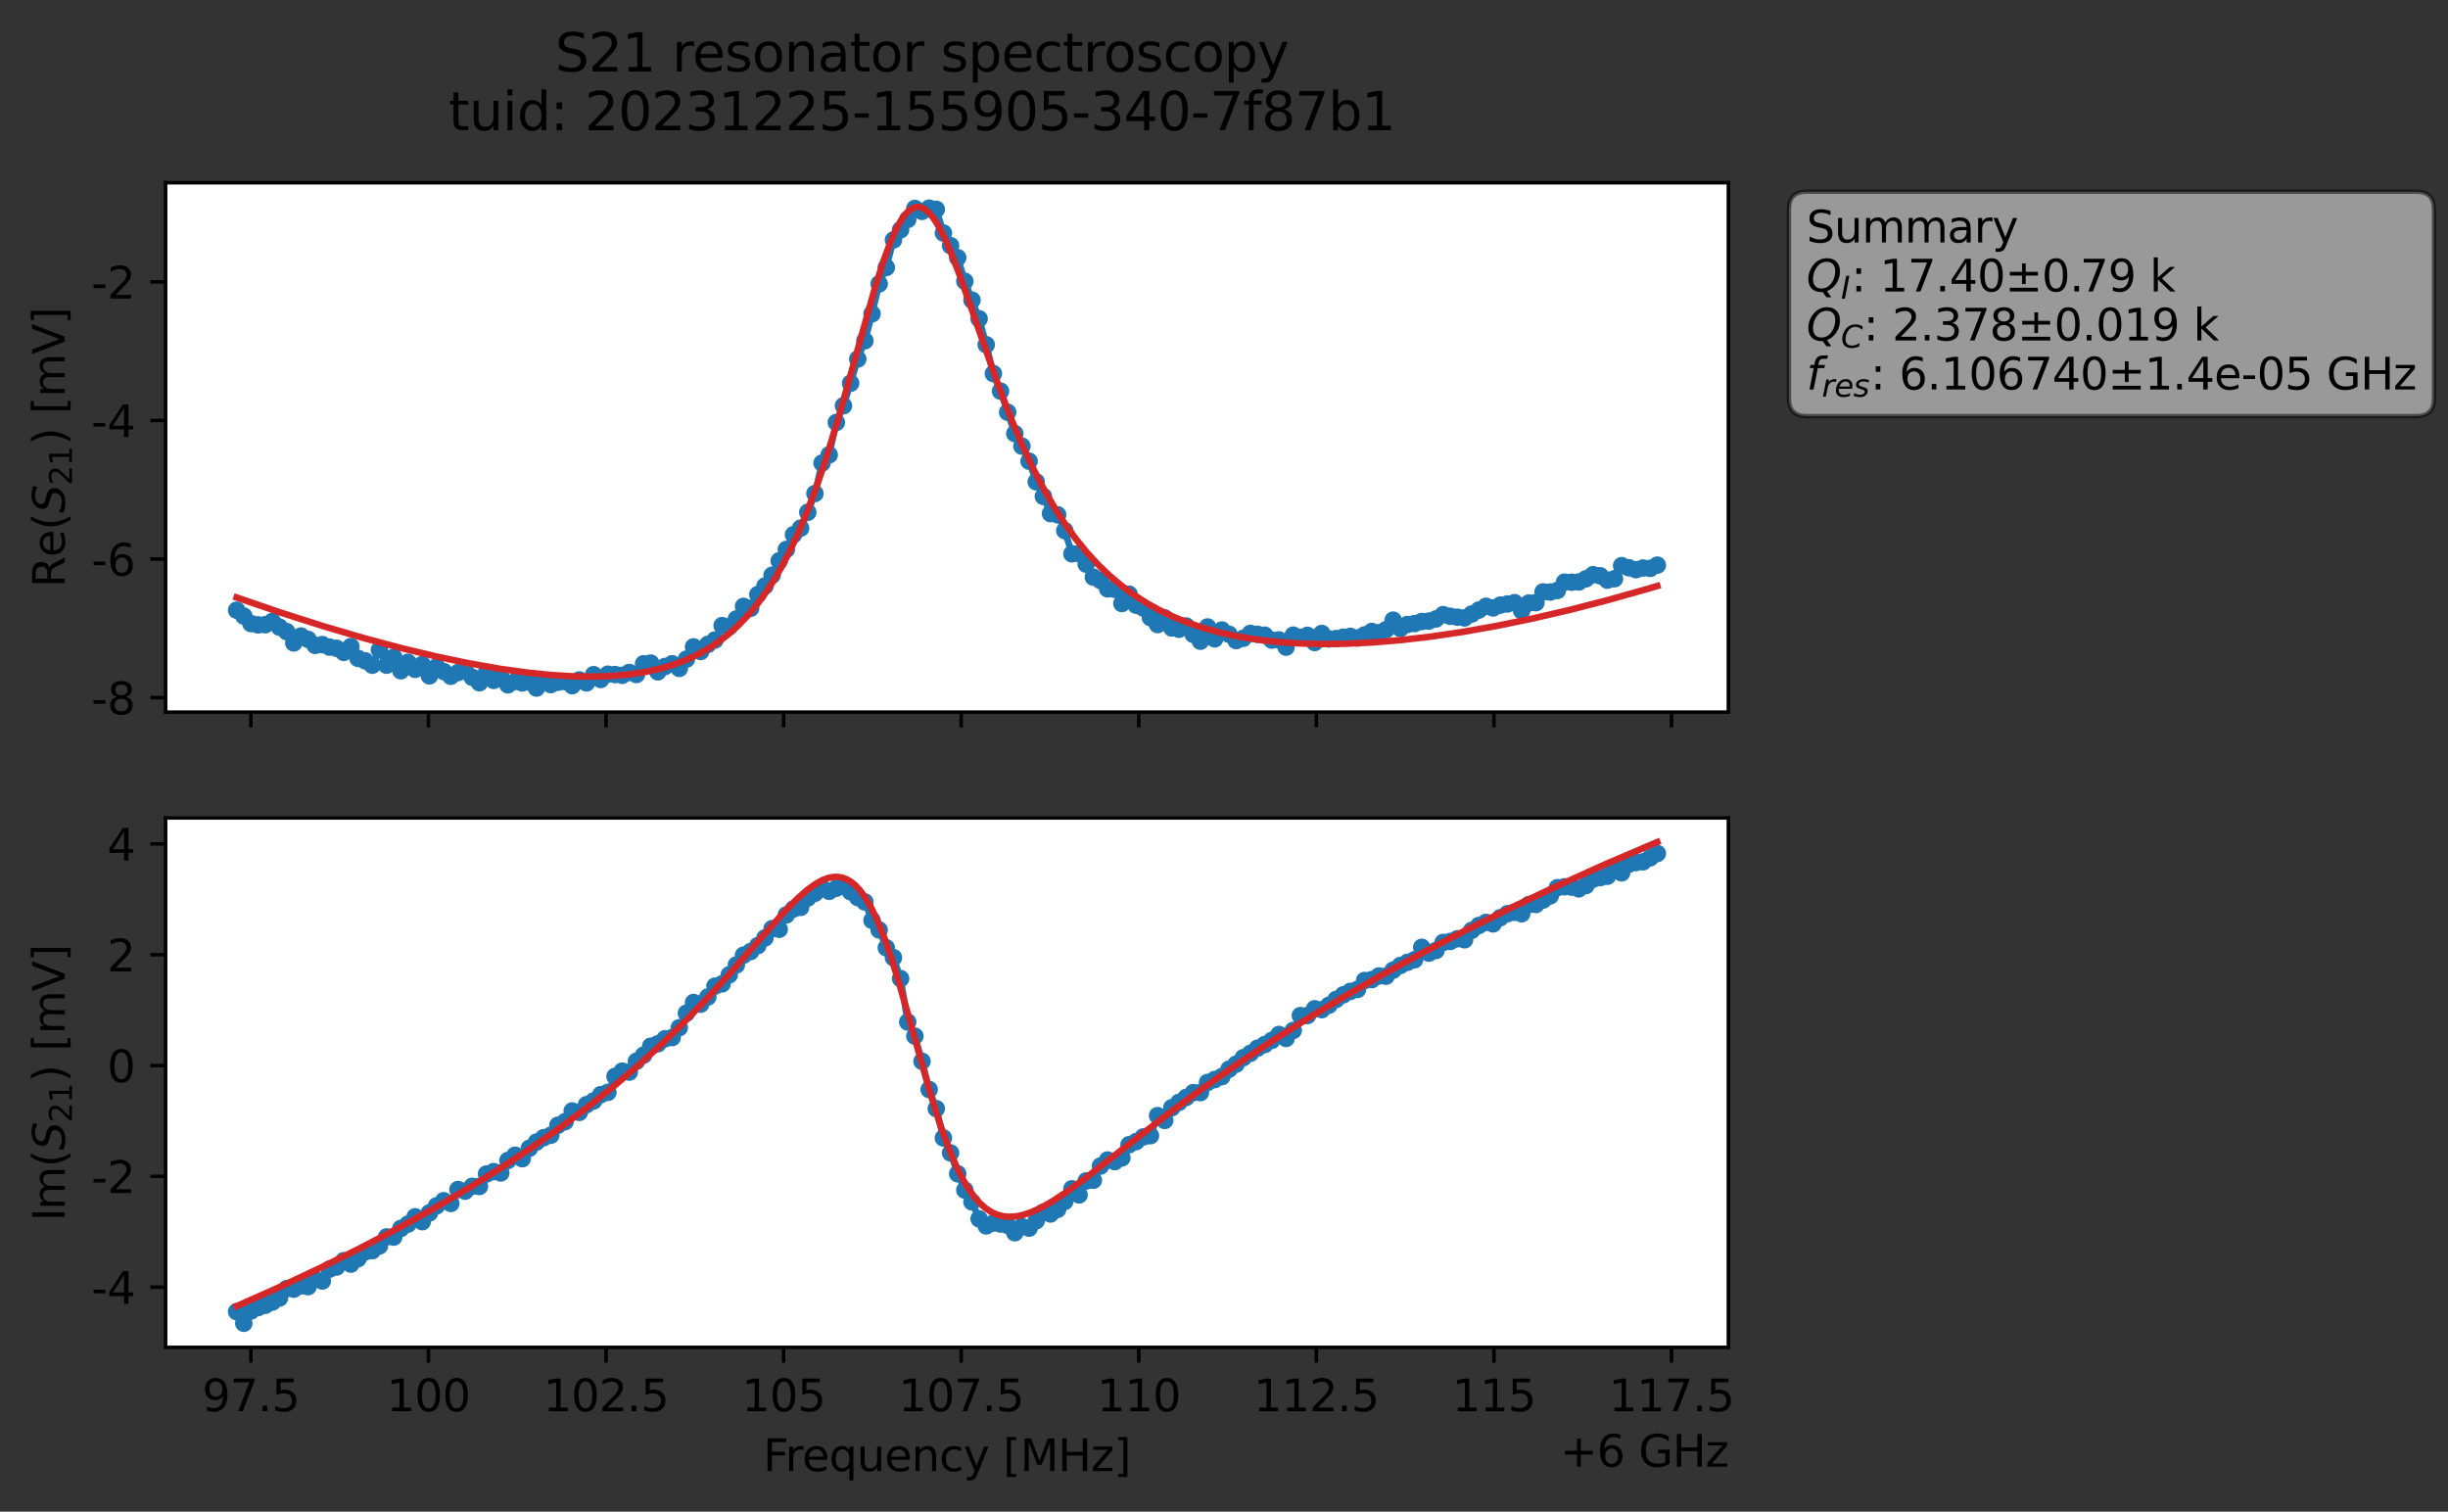 <?xml version="1.0" encoding="utf-8" standalone="no"?>
<!DOCTYPE svg PUBLIC "-//W3C//DTD SVG 1.1//EN"
  "http://www.w3.org/Graphics/SVG/1.1/DTD/svg11.dtd">
<svg xmlns:xlink="http://www.w3.org/1999/xlink" width="559.424pt" height="345.428pt" viewBox="0 0 559.424 345.428" xmlns="http://www.w3.org/2000/svg" version="1.1">
 <rect x="0" y="0" width="559.424" height="345.428" fill="#333333" stroke="none"/>
 <defs>
  <style type="text/css">*{stroke-linejoin: round; stroke-linecap: butt}</style>
 </defs>
 <g id="figure_1">
  <g id="patch_1">
   <path d="M 0 345.428 
L 559.424 345.428 
L 559.424 -0 
L 0 -0 
L 0 345.428 
z
" style="fill: none; opacity: 0"/>
  </g>
  <g id="axes_1">
   <g id="patch_2">
    <path d="M 37.848 162.72 
L 394.968 162.72 
L 394.968 41.76 
L 37.848 41.76 
z
" style="fill: #ffffff"/>
   </g>
   <g id="matplotlib.axis_1">
    <g id="xtick_1">
     <g id="line2d_1">
      <defs>
       <path id="mc7198012b8" d="M 0 0 
L 0 3.5 
" style="stroke: #000000; stroke-width: 0.8"/>
      </defs>
      <g>
       <use xlink:href="#mc7198012b8" x="57.328" y="162.72" style="stroke: #000000; stroke-width: 0.8"/>
      </g>
     </g>
    </g>
    <g id="xtick_2">
     <g id="line2d_2">
      <g>
       <use xlink:href="#mc7198012b8" x="97.91" y="162.72" style="stroke: #000000; stroke-width: 0.8"/>
      </g>
     </g>
    </g>
    <g id="xtick_3">
     <g id="line2d_3">
      <g>
       <use xlink:href="#mc7198012b8" x="138.491" y="162.72" style="stroke: #000000; stroke-width: 0.8"/>
      </g>
     </g>
    </g>
    <g id="xtick_4">
     <g id="line2d_4">
      <g>
       <use xlink:href="#mc7198012b8" x="179.073" y="162.72" style="stroke: #000000; stroke-width: 0.8"/>
      </g>
     </g>
    </g>
    <g id="xtick_5">
     <g id="line2d_5">
      <g>
       <use xlink:href="#mc7198012b8" x="219.655" y="162.72" style="stroke: #000000; stroke-width: 0.8"/>
      </g>
     </g>
    </g>
    <g id="xtick_6">
     <g id="line2d_6">
      <g>
       <use xlink:href="#mc7198012b8" x="260.237" y="162.72" style="stroke: #000000; stroke-width: 0.8"/>
      </g>
     </g>
    </g>
    <g id="xtick_7">
     <g id="line2d_7">
      <g>
       <use xlink:href="#mc7198012b8" x="300.819" y="162.72" style="stroke: #000000; stroke-width: 0.8"/>
      </g>
     </g>
    </g>
    <g id="xtick_8">
     <g id="line2d_8">
      <g>
       <use xlink:href="#mc7198012b8" x="341.4" y="162.72" style="stroke: #000000; stroke-width: 0.8"/>
      </g>
     </g>
    </g>
    <g id="xtick_9">
     <g id="line2d_9">
      <g>
       <use xlink:href="#mc7198012b8" x="381.982" y="162.72" style="stroke: #000000; stroke-width: 0.8"/>
      </g>
     </g>
    </g>
   </g>
   <g id="matplotlib.axis_2">
    <g id="ytick_1">
     <g id="line2d_10">
      <defs>
       <path id="m1e1252cbae" d="M 0 0 
L -3.5 0 
" style="stroke: #000000; stroke-width: 0.8"/>
      </defs>
      <g>
       <use xlink:href="#m1e1252cbae" x="37.848" y="159.412" style="stroke: #000000; stroke-width: 0.8"/>
      </g>
     </g>
     <g id="text_1">
      <!-- -8 -->
      <g transform="translate(20.878 163.212) scale(0.1 -0.1)">
       <defs>
        <path id="DejaVuSans-2d" d="M 313 2009 
L 1997 2009 
L 1997 1497 
L 313 1497 
L 313 2009 
z
" transform="scale(0.016)"/>
        <path id="DejaVuSans-38" d="M 2034 2216 
Q 1584 2216 1326 1975 
Q 1069 1734 1069 1313 
Q 1069 891 1326 650 
Q 1584 409 2034 409 
Q 2484 409 2743 651 
Q 3003 894 3003 1313 
Q 3003 1734 2745 1975 
Q 2488 2216 2034 2216 
z
M 1403 2484 
Q 997 2584 770 2862 
Q 544 3141 544 3541 
Q 544 4100 942 4425 
Q 1341 4750 2034 4750 
Q 2731 4750 3128 4425 
Q 3525 4100 3525 3541 
Q 3525 3141 3298 2862 
Q 3072 2584 2669 2484 
Q 3125 2378 3379 2068 
Q 3634 1759 3634 1313 
Q 3634 634 3220 271 
Q 2806 -91 2034 -91 
Q 1263 -91 848 271 
Q 434 634 434 1313 
Q 434 1759 690 2068 
Q 947 2378 1403 2484 
z
M 1172 3481 
Q 1172 3119 1398 2916 
Q 1625 2713 2034 2713 
Q 2441 2713 2670 2916 
Q 2900 3119 2900 3481 
Q 2900 3844 2670 4047 
Q 2441 4250 2034 4250 
Q 1625 4250 1398 4047 
Q 1172 3844 1172 3481 
z
" transform="scale(0.016)"/>
       </defs>
       <use xlink:href="#DejaVuSans-2d"/>
       <use xlink:href="#DejaVuSans-38" x="36.084"/>
      </g>
     </g>
    </g>
    <g id="ytick_2">
     <g id="line2d_11">
      <g>
       <use xlink:href="#m1e1252cbae" x="37.848" y="127.746" style="stroke: #000000; stroke-width: 0.8"/>
      </g>
     </g>
     <g id="text_2">
      <!-- -6 -->
      <g transform="translate(20.878 131.546) scale(0.1 -0.1)">
       <defs>
        <path id="DejaVuSans-36" d="M 2113 2584 
Q 1688 2584 1439 2293 
Q 1191 2003 1191 1497 
Q 1191 994 1439 701 
Q 1688 409 2113 409 
Q 2538 409 2786 701 
Q 3034 994 3034 1497 
Q 3034 2003 2786 2293 
Q 2538 2584 2113 2584 
z
M 3366 4563 
L 3366 3988 
Q 3128 4100 2886 4159 
Q 2644 4219 2406 4219 
Q 1781 4219 1451 3797 
Q 1122 3375 1075 2522 
Q 1259 2794 1537 2939 
Q 1816 3084 2150 3084 
Q 2853 3084 3261 2657 
Q 3669 2231 3669 1497 
Q 3669 778 3244 343 
Q 2819 -91 2113 -91 
Q 1303 -91 875 529 
Q 447 1150 447 2328 
Q 447 3434 972 4092 
Q 1497 4750 2381 4750 
Q 2619 4750 2861 4703 
Q 3103 4656 3366 4563 
z
" transform="scale(0.016)"/>
       </defs>
       <use xlink:href="#DejaVuSans-2d"/>
       <use xlink:href="#DejaVuSans-36" x="36.084"/>
      </g>
     </g>
    </g>
    <g id="ytick_3">
     <g id="line2d_12">
      <g>
       <use xlink:href="#m1e1252cbae" x="37.848" y="96.081" style="stroke: #000000; stroke-width: 0.8"/>
      </g>
     </g>
     <g id="text_3">
      <!-- -4 -->
      <g transform="translate(20.878 99.88) scale(0.1 -0.1)">
       <defs>
        <path id="DejaVuSans-34" d="M 2419 4116 
L 825 1625 
L 2419 1625 
L 2419 4116 
z
M 2253 4666 
L 3047 4666 
L 3047 1625 
L 3713 1625 
L 3713 1100 
L 3047 1100 
L 3047 0 
L 2419 0 
L 2419 1100 
L 313 1100 
L 313 1709 
L 2253 4666 
z
" transform="scale(0.016)"/>
       </defs>
       <use xlink:href="#DejaVuSans-2d"/>
       <use xlink:href="#DejaVuSans-34" x="36.084"/>
      </g>
     </g>
    </g>
    <g id="ytick_4">
     <g id="line2d_13">
      <g>
       <use xlink:href="#m1e1252cbae" x="37.848" y="64.415" style="stroke: #000000; stroke-width: 0.8"/>
      </g>
     </g>
     <g id="text_4">
      <!-- -2 -->
      <g transform="translate(20.878 68.214) scale(0.1 -0.1)">
       <defs>
        <path id="DejaVuSans-32" d="M 1228 531 
L 3431 531 
L 3431 0 
L 469 0 
L 469 531 
Q 828 903 1448 1529 
Q 2069 2156 2228 2338 
Q 2531 2678 2651 2914 
Q 2772 3150 2772 3378 
Q 2772 3750 2511 3984 
Q 2250 4219 1831 4219 
Q 1534 4219 1204 4116 
Q 875 4013 500 3803 
L 500 4441 
Q 881 4594 1212 4672 
Q 1544 4750 1819 4750 
Q 2544 4750 2975 4387 
Q 3406 4025 3406 3419 
Q 3406 3131 3298 2873 
Q 3191 2616 2906 2266 
Q 2828 2175 2409 1742 
Q 1991 1309 1228 531 
z
" transform="scale(0.016)"/>
       </defs>
       <use xlink:href="#DejaVuSans-2d"/>
       <use xlink:href="#DejaVuSans-32" x="36.084"/>
      </g>
     </g>
    </g>
    <g id="text_5">
     <!-- Re$(S_{21})$ [mV] -->
     <g transform="translate(14.798 134.24) rotate(-90) scale(0.1 -0.1)">
      <defs>
       <path id="DejaVuSans-52" d="M 2841 2188 
Q 3044 2119 3236 1894 
Q 3428 1669 3622 1275 
L 4263 0 
L 3584 0 
L 2988 1197 
Q 2756 1666 2539 1819 
Q 2322 1972 1947 1972 
L 1259 1972 
L 1259 0 
L 628 0 
L 628 4666 
L 2053 4666 
Q 2853 4666 3247 4331 
Q 3641 3997 3641 3322 
Q 3641 2881 3436 2590 
Q 3231 2300 2841 2188 
z
M 1259 4147 
L 1259 2491 
L 2053 2491 
Q 2509 2491 2742 2702 
Q 2975 2913 2975 3322 
Q 2975 3731 2742 3939 
Q 2509 4147 2053 4147 
L 1259 4147 
z
" transform="scale(0.016)"/>
       <path id="DejaVuSans-65" d="M 3597 1894 
L 3597 1613 
L 953 1613 
Q 991 1019 1311 708 
Q 1631 397 2203 397 
Q 2534 397 2845 478 
Q 3156 559 3463 722 
L 3463 178 
Q 3153 47 2828 -22 
Q 2503 -91 2169 -91 
Q 1331 -91 842 396 
Q 353 884 353 1716 
Q 353 2575 817 3079 
Q 1281 3584 2069 3584 
Q 2775 3584 3186 3129 
Q 3597 2675 3597 1894 
z
M 3022 2063 
Q 3016 2534 2758 2815 
Q 2500 3097 2075 3097 
Q 1594 3097 1305 2825 
Q 1016 2553 972 2059 
L 3022 2063 
z
" transform="scale(0.016)"/>
       <path id="DejaVuSans-28" d="M 1984 4856 
Q 1566 4138 1362 3434 
Q 1159 2731 1159 2009 
Q 1159 1288 1364 580 
Q 1569 -128 1984 -844 
L 1484 -844 
Q 1016 -109 783 600 
Q 550 1309 550 2009 
Q 550 2706 781 3412 
Q 1013 4119 1484 4856 
L 1984 4856 
z
" transform="scale(0.016)"/>
       <path id="DejaVuSans-Oblique-53" d="M 3859 4513 
L 3738 3897 
Q 3422 4066 3111 4152 
Q 2800 4238 2509 4238 
Q 1944 4238 1609 3991 
Q 1275 3744 1275 3334 
Q 1275 3109 1398 2989 
Q 1522 2869 2034 2731 
L 2413 2638 
Q 3053 2472 3303 2217 
Q 3553 1963 3553 1503 
Q 3553 797 2998 353 
Q 2444 -91 1538 -91 
Q 1166 -91 791 -17 
Q 416 56 38 206 
L 166 856 
Q 513 641 861 531 
Q 1209 422 1556 422 
Q 2147 422 2503 684 
Q 2859 947 2859 1369 
Q 2859 1650 2717 1795 
Q 2575 1941 2106 2059 
L 1728 2156 
Q 1081 2325 845 2545 
Q 609 2766 609 3163 
Q 609 3859 1145 4304 
Q 1681 4750 2541 4750 
Q 2875 4750 3203 4690 
Q 3531 4631 3859 4513 
z
" transform="scale(0.016)"/>
       <path id="DejaVuSans-31" d="M 794 531 
L 1825 531 
L 1825 4091 
L 703 3866 
L 703 4441 
L 1819 4666 
L 2450 4666 
L 2450 531 
L 3481 531 
L 3481 0 
L 794 0 
L 794 531 
z
" transform="scale(0.016)"/>
       <path id="DejaVuSans-29" d="M 513 4856 
L 1013 4856 
Q 1481 4119 1714 3412 
Q 1947 2706 1947 2009 
Q 1947 1309 1714 600 
Q 1481 -109 1013 -844 
L 513 -844 
Q 928 -128 1133 580 
Q 1338 1288 1338 2009 
Q 1338 2731 1133 3434 
Q 928 4138 513 4856 
z
" transform="scale(0.016)"/>
       <path id="DejaVuSans-20" transform="scale(0.016)"/>
       <path id="DejaVuSans-5b" d="M 550 4863 
L 1875 4863 
L 1875 4416 
L 1125 4416 
L 1125 -397 
L 1875 -397 
L 1875 -844 
L 550 -844 
L 550 4863 
z
" transform="scale(0.016)"/>
       <path id="DejaVuSans-6d" d="M 3328 2828 
Q 3544 3216 3844 3400 
Q 4144 3584 4550 3584 
Q 5097 3584 5394 3201 
Q 5691 2819 5691 2113 
L 5691 0 
L 5113 0 
L 5113 2094 
Q 5113 2597 4934 2840 
Q 4756 3084 4391 3084 
Q 3944 3084 3684 2787 
Q 3425 2491 3425 1978 
L 3425 0 
L 2847 0 
L 2847 2094 
Q 2847 2600 2669 2842 
Q 2491 3084 2119 3084 
Q 1678 3084 1418 2786 
Q 1159 2488 1159 1978 
L 1159 0 
L 581 0 
L 581 3500 
L 1159 3500 
L 1159 2956 
Q 1356 3278 1631 3431 
Q 1906 3584 2284 3584 
Q 2666 3584 2933 3390 
Q 3200 3197 3328 2828 
z
" transform="scale(0.016)"/>
       <path id="DejaVuSans-56" d="M 1831 0 
L 50 4666 
L 709 4666 
L 2188 738 
L 3669 4666 
L 4325 4666 
L 2547 0 
L 1831 0 
z
" transform="scale(0.016)"/>
       <path id="DejaVuSans-5d" d="M 1947 4863 
L 1947 -844 
L 622 -844 
L 622 -397 
L 1369 -397 
L 1369 4416 
L 622 4416 
L 622 4863 
L 1947 4863 
z
" transform="scale(0.016)"/>
      </defs>
      <use xlink:href="#DejaVuSans-52" transform="translate(0 0.016)"/>
      <use xlink:href="#DejaVuSans-65" transform="translate(69.482 0.016)"/>
      <use xlink:href="#DejaVuSans-28" transform="translate(131.006 0.016)"/>
      <use xlink:href="#DejaVuSans-Oblique-53" transform="translate(170.02 0.016)"/>
      <use xlink:href="#DejaVuSans-32" transform="translate(233.496 -16.391) scale(0.7)"/>
      <use xlink:href="#DejaVuSans-31" transform="translate(278.032 -16.391) scale(0.7)"/>
      <use xlink:href="#DejaVuSans-29" transform="translate(325.303 0.016)"/>
      <use xlink:href="#DejaVuSans-20" transform="translate(364.316 0.016)"/>
      <use xlink:href="#DejaVuSans-5b" transform="translate(396.104 0.016)"/>
      <use xlink:href="#DejaVuSans-6d" transform="translate(435.117 0.016)"/>
      <use xlink:href="#DejaVuSans-56" transform="translate(532.529 0.016)"/>
      <use xlink:href="#DejaVuSans-5d" transform="translate(600.938 0.016)"/>
     </g>
    </g>
   </g>
   <g id="line2d_14">
    <path d="M 54.081 139.437 
L 55.713 140.775 
L 57.344 142.497 
L 58.975 142.788 
L 60.607 142.752 
L 62.238 142.009 
L 63.87 143.307 
L 65.501 144.322 
L 67.133 146.916 
L 68.764 145.333 
L 70.395 146.095 
L 72.027 147.476 
L 73.658 147.288 
L 75.29 147.859 
L 76.921 148.142 
L 78.553 149.073 
L 80.184 147.751 
L 81.815 150.435 
L 83.447 151.004 
L 85.078 152.004 
L 86.71 148.514 
L 88.341 151.998 
L 89.973 150.201 
L 91.604 153.27 
L 93.235 151.34 
L 94.867 152.954 
L 96.498 151.851 
L 98.13 154.445 
L 99.761 152.401 
L 103.024 154.527 
L 104.655 153.687 
L 106.287 153.202 
L 107.918 154.772 
L 109.55 156.011 
L 111.181 153.645 
L 112.813 155.473 
L 114.444 154.651 
L 116.076 156.486 
L 117.707 155.713 
L 119.338 156.059 
L 120.97 155.826 
L 122.601 157.222 
L 124.233 155.573 
L 125.864 156.436 
L 127.496 155.892 
L 129.127 155.759 
L 130.758 156.676 
L 132.39 155.368 
L 134.021 156.051 
L 135.653 154.168 
L 137.284 155.268 
L 138.916 154.062 
L 142.178 154.315 
L 143.81 153.664 
L 145.441 154.127 
L 147.073 151.683 
L 148.704 151.521 
L 150.336 153.518 
L 151.967 152.295 
L 153.598 151.67 
L 155.23 152.733 
L 156.861 150.622 
L 158.493 147.825 
L 160.124 148.874 
L 161.756 147.253 
L 163.387 146.245 
L 165.018 142.951 
L 166.65 143.211 
L 168.281 141.437 
L 169.913 138.566 
L 171.544 138.991 
L 173.176 135.874 
L 174.807 133.913 
L 176.438 131.453 
L 178.07 128.146 
L 179.701 125.549 
L 181.333 122.185 
L 182.964 120.677 
L 184.596 117.063 
L 186.227 112.775 
L 187.858 105.808 
L 189.49 103.925 
L 191.121 96.537 
L 192.753 92.712 
L 194.384 87.567 
L 196.016 82.036 
L 197.647 77.859 
L 199.278 71.699 
L 200.91 64.856 
L 202.541 61.118 
L 204.173 54.832 
L 207.436 50.141 
L 209.067 47.629 
L 210.698 48.297 
L 212.33 47.566 
L 213.961 47.831 
L 215.593 53.244 
L 218.856 58.885 
L 220.487 64.276 
L 223.75 72.844 
L 225.381 78.779 
L 227.013 85.371 
L 228.644 89.378 
L 231.907 99.074 
L 233.538 101.949 
L 235.17 105.382 
L 236.801 110.094 
L 238.433 113.436 
L 240.064 117.35 
L 241.696 117.637 
L 243.327 121.253 
L 244.958 126.546 
L 246.59 126.495 
L 248.221 128.908 
L 249.853 131.88 
L 251.484 132.633 
L 253.116 134.549 
L 254.747 134.657 
L 256.378 137.906 
L 258.01 135.765 
L 259.641 138.299 
L 261.273 138.933 
L 262.904 141.135 
L 264.536 142.718 
L 266.167 141.2 
L 267.798 143.499 
L 269.43 143.785 
L 271.061 143.036 
L 272.693 144.973 
L 274.324 146.524 
L 275.956 143.263 
L 277.587 145.979 
L 279.218 143.968 
L 280.85 144.93 
L 282.481 146.372 
L 284.113 145.858 
L 285.744 144.727 
L 289.007 145.144 
L 290.638 146.263 
L 292.27 146.228 
L 293.901 147.875 
L 295.533 145.138 
L 297.164 145.65 
L 298.796 145.177 
L 300.427 146.816 
L 302.059 144.745 
L 303.69 146.002 
L 305.321 145.918 
L 308.584 145.413 
L 310.216 145.788 
L 313.479 144.299 
L 315.11 144.579 
L 316.741 143.887 
L 318.373 141.708 
L 320.004 143.604 
L 321.636 142.693 
L 323.267 142.492 
L 324.899 142.021 
L 326.53 141.929 
L 328.161 141.432 
L 329.793 140.45 
L 331.424 140.824 
L 334.687 141.199 
L 339.581 138.541 
L 341.213 138.92 
L 342.844 138.276 
L 346.107 137.714 
L 347.739 139.549 
L 349.37 137.796 
L 351.001 137.707 
L 352.633 135.257 
L 354.264 135.288 
L 355.896 134.93 
L 357.527 133.022 
L 360.79 132.986 
L 362.421 132.265 
L 364.053 131.326 
L 365.684 131.575 
L 367.316 132.572 
L 368.947 132.249 
L 370.579 129.254 
L 373.841 130.173 
L 375.473 129.803 
L 377.104 129.878 
L 378.736 129.135 
L 378.736 129.135 
" clip-path="url(#p6a0439dc43)" style="fill: none; stroke: #1f77b4; stroke-width: 1.5; stroke-linecap: square"/>
    <defs>
     <path id="m762de41b72" d="M 0 1.5 
C 0.398 1.5 0.779 1.342 1.061 1.061 
C 1.342 0.779 1.5 0.398 1.5 0 
C 1.5 -0.398 1.342 -0.779 1.061 -1.061 
C 0.779 -1.342 0.398 -1.5 0 -1.5 
C -0.398 -1.5 -0.779 -1.342 -1.061 -1.061 
C -1.342 -0.779 -1.5 -0.398 -1.5 0 
C -1.5 0.398 -1.342 0.779 -1.061 1.061 
C -0.779 1.342 -0.398 1.5 0 1.5 
z
" style="stroke: #1f77b4"/>
    </defs>
    <g clip-path="url(#p6a0439dc43)">
     <use xlink:href="#m762de41b72" x="54.081" y="139.437" style="fill: #1f77b4; stroke: #1f77b4"/>
     <use xlink:href="#m762de41b72" x="55.713" y="140.775" style="fill: #1f77b4; stroke: #1f77b4"/>
     <use xlink:href="#m762de41b72" x="57.344" y="142.497" style="fill: #1f77b4; stroke: #1f77b4"/>
     <use xlink:href="#m762de41b72" x="58.975" y="142.788" style="fill: #1f77b4; stroke: #1f77b4"/>
     <use xlink:href="#m762de41b72" x="60.607" y="142.752" style="fill: #1f77b4; stroke: #1f77b4"/>
     <use xlink:href="#m762de41b72" x="62.238" y="142.009" style="fill: #1f77b4; stroke: #1f77b4"/>
     <use xlink:href="#m762de41b72" x="63.87" y="143.307" style="fill: #1f77b4; stroke: #1f77b4"/>
     <use xlink:href="#m762de41b72" x="65.501" y="144.322" style="fill: #1f77b4; stroke: #1f77b4"/>
     <use xlink:href="#m762de41b72" x="67.133" y="146.916" style="fill: #1f77b4; stroke: #1f77b4"/>
     <use xlink:href="#m762de41b72" x="68.764" y="145.333" style="fill: #1f77b4; stroke: #1f77b4"/>
     <use xlink:href="#m762de41b72" x="70.395" y="146.095" style="fill: #1f77b4; stroke: #1f77b4"/>
     <use xlink:href="#m762de41b72" x="72.027" y="147.476" style="fill: #1f77b4; stroke: #1f77b4"/>
     <use xlink:href="#m762de41b72" x="73.658" y="147.288" style="fill: #1f77b4; stroke: #1f77b4"/>
     <use xlink:href="#m762de41b72" x="75.29" y="147.859" style="fill: #1f77b4; stroke: #1f77b4"/>
     <use xlink:href="#m762de41b72" x="76.921" y="148.142" style="fill: #1f77b4; stroke: #1f77b4"/>
     <use xlink:href="#m762de41b72" x="78.553" y="149.073" style="fill: #1f77b4; stroke: #1f77b4"/>
     <use xlink:href="#m762de41b72" x="80.184" y="147.751" style="fill: #1f77b4; stroke: #1f77b4"/>
     <use xlink:href="#m762de41b72" x="81.815" y="150.435" style="fill: #1f77b4; stroke: #1f77b4"/>
     <use xlink:href="#m762de41b72" x="83.447" y="151.004" style="fill: #1f77b4; stroke: #1f77b4"/>
     <use xlink:href="#m762de41b72" x="85.078" y="152.004" style="fill: #1f77b4; stroke: #1f77b4"/>
     <use xlink:href="#m762de41b72" x="86.71" y="148.514" style="fill: #1f77b4; stroke: #1f77b4"/>
     <use xlink:href="#m762de41b72" x="88.341" y="151.998" style="fill: #1f77b4; stroke: #1f77b4"/>
     <use xlink:href="#m762de41b72" x="89.973" y="150.201" style="fill: #1f77b4; stroke: #1f77b4"/>
     <use xlink:href="#m762de41b72" x="91.604" y="153.27" style="fill: #1f77b4; stroke: #1f77b4"/>
     <use xlink:href="#m762de41b72" x="93.235" y="151.34" style="fill: #1f77b4; stroke: #1f77b4"/>
     <use xlink:href="#m762de41b72" x="94.867" y="152.954" style="fill: #1f77b4; stroke: #1f77b4"/>
     <use xlink:href="#m762de41b72" x="96.498" y="151.851" style="fill: #1f77b4; stroke: #1f77b4"/>
     <use xlink:href="#m762de41b72" x="98.13" y="154.445" style="fill: #1f77b4; stroke: #1f77b4"/>
     <use xlink:href="#m762de41b72" x="99.761" y="152.401" style="fill: #1f77b4; stroke: #1f77b4"/>
     <use xlink:href="#m762de41b72" x="101.393" y="153.441" style="fill: #1f77b4; stroke: #1f77b4"/>
     <use xlink:href="#m762de41b72" x="103.024" y="154.527" style="fill: #1f77b4; stroke: #1f77b4"/>
     <use xlink:href="#m762de41b72" x="104.655" y="153.687" style="fill: #1f77b4; stroke: #1f77b4"/>
     <use xlink:href="#m762de41b72" x="106.287" y="153.202" style="fill: #1f77b4; stroke: #1f77b4"/>
     <use xlink:href="#m762de41b72" x="107.918" y="154.772" style="fill: #1f77b4; stroke: #1f77b4"/>
     <use xlink:href="#m762de41b72" x="109.55" y="156.011" style="fill: #1f77b4; stroke: #1f77b4"/>
     <use xlink:href="#m762de41b72" x="111.181" y="153.645" style="fill: #1f77b4; stroke: #1f77b4"/>
     <use xlink:href="#m762de41b72" x="112.813" y="155.473" style="fill: #1f77b4; stroke: #1f77b4"/>
     <use xlink:href="#m762de41b72" x="114.444" y="154.651" style="fill: #1f77b4; stroke: #1f77b4"/>
     <use xlink:href="#m762de41b72" x="116.076" y="156.486" style="fill: #1f77b4; stroke: #1f77b4"/>
     <use xlink:href="#m762de41b72" x="117.707" y="155.713" style="fill: #1f77b4; stroke: #1f77b4"/>
     <use xlink:href="#m762de41b72" x="119.338" y="156.059" style="fill: #1f77b4; stroke: #1f77b4"/>
     <use xlink:href="#m762de41b72" x="120.97" y="155.826" style="fill: #1f77b4; stroke: #1f77b4"/>
     <use xlink:href="#m762de41b72" x="122.601" y="157.222" style="fill: #1f77b4; stroke: #1f77b4"/>
     <use xlink:href="#m762de41b72" x="124.233" y="155.573" style="fill: #1f77b4; stroke: #1f77b4"/>
     <use xlink:href="#m762de41b72" x="125.864" y="156.436" style="fill: #1f77b4; stroke: #1f77b4"/>
     <use xlink:href="#m762de41b72" x="127.496" y="155.892" style="fill: #1f77b4; stroke: #1f77b4"/>
     <use xlink:href="#m762de41b72" x="129.127" y="155.759" style="fill: #1f77b4; stroke: #1f77b4"/>
     <use xlink:href="#m762de41b72" x="130.758" y="156.676" style="fill: #1f77b4; stroke: #1f77b4"/>
     <use xlink:href="#m762de41b72" x="132.39" y="155.368" style="fill: #1f77b4; stroke: #1f77b4"/>
     <use xlink:href="#m762de41b72" x="134.021" y="156.051" style="fill: #1f77b4; stroke: #1f77b4"/>
     <use xlink:href="#m762de41b72" x="135.653" y="154.168" style="fill: #1f77b4; stroke: #1f77b4"/>
     <use xlink:href="#m762de41b72" x="137.284" y="155.268" style="fill: #1f77b4; stroke: #1f77b4"/>
     <use xlink:href="#m762de41b72" x="138.916" y="154.062" style="fill: #1f77b4; stroke: #1f77b4"/>
     <use xlink:href="#m762de41b72" x="140.547" y="154.141" style="fill: #1f77b4; stroke: #1f77b4"/>
     <use xlink:href="#m762de41b72" x="142.178" y="154.315" style="fill: #1f77b4; stroke: #1f77b4"/>
     <use xlink:href="#m762de41b72" x="143.81" y="153.664" style="fill: #1f77b4; stroke: #1f77b4"/>
     <use xlink:href="#m762de41b72" x="145.441" y="154.127" style="fill: #1f77b4; stroke: #1f77b4"/>
     <use xlink:href="#m762de41b72" x="147.073" y="151.683" style="fill: #1f77b4; stroke: #1f77b4"/>
     <use xlink:href="#m762de41b72" x="148.704" y="151.521" style="fill: #1f77b4; stroke: #1f77b4"/>
     <use xlink:href="#m762de41b72" x="150.336" y="153.518" style="fill: #1f77b4; stroke: #1f77b4"/>
     <use xlink:href="#m762de41b72" x="151.967" y="152.295" style="fill: #1f77b4; stroke: #1f77b4"/>
     <use xlink:href="#m762de41b72" x="153.598" y="151.67" style="fill: #1f77b4; stroke: #1f77b4"/>
     <use xlink:href="#m762de41b72" x="155.23" y="152.733" style="fill: #1f77b4; stroke: #1f77b4"/>
     <use xlink:href="#m762de41b72" x="156.861" y="150.622" style="fill: #1f77b4; stroke: #1f77b4"/>
     <use xlink:href="#m762de41b72" x="158.493" y="147.825" style="fill: #1f77b4; stroke: #1f77b4"/>
     <use xlink:href="#m762de41b72" x="160.124" y="148.874" style="fill: #1f77b4; stroke: #1f77b4"/>
     <use xlink:href="#m762de41b72" x="161.756" y="147.253" style="fill: #1f77b4; stroke: #1f77b4"/>
     <use xlink:href="#m762de41b72" x="163.387" y="146.245" style="fill: #1f77b4; stroke: #1f77b4"/>
     <use xlink:href="#m762de41b72" x="165.018" y="142.951" style="fill: #1f77b4; stroke: #1f77b4"/>
     <use xlink:href="#m762de41b72" x="166.65" y="143.211" style="fill: #1f77b4; stroke: #1f77b4"/>
     <use xlink:href="#m762de41b72" x="168.281" y="141.437" style="fill: #1f77b4; stroke: #1f77b4"/>
     <use xlink:href="#m762de41b72" x="169.913" y="138.566" style="fill: #1f77b4; stroke: #1f77b4"/>
     <use xlink:href="#m762de41b72" x="171.544" y="138.991" style="fill: #1f77b4; stroke: #1f77b4"/>
     <use xlink:href="#m762de41b72" x="173.176" y="135.874" style="fill: #1f77b4; stroke: #1f77b4"/>
     <use xlink:href="#m762de41b72" x="174.807" y="133.913" style="fill: #1f77b4; stroke: #1f77b4"/>
     <use xlink:href="#m762de41b72" x="176.438" y="131.453" style="fill: #1f77b4; stroke: #1f77b4"/>
     <use xlink:href="#m762de41b72" x="178.07" y="128.146" style="fill: #1f77b4; stroke: #1f77b4"/>
     <use xlink:href="#m762de41b72" x="179.701" y="125.549" style="fill: #1f77b4; stroke: #1f77b4"/>
     <use xlink:href="#m762de41b72" x="181.333" y="122.185" style="fill: #1f77b4; stroke: #1f77b4"/>
     <use xlink:href="#m762de41b72" x="182.964" y="120.677" style="fill: #1f77b4; stroke: #1f77b4"/>
     <use xlink:href="#m762de41b72" x="184.596" y="117.063" style="fill: #1f77b4; stroke: #1f77b4"/>
     <use xlink:href="#m762de41b72" x="186.227" y="112.775" style="fill: #1f77b4; stroke: #1f77b4"/>
     <use xlink:href="#m762de41b72" x="187.858" y="105.808" style="fill: #1f77b4; stroke: #1f77b4"/>
     <use xlink:href="#m762de41b72" x="189.49" y="103.925" style="fill: #1f77b4; stroke: #1f77b4"/>
     <use xlink:href="#m762de41b72" x="191.121" y="96.537" style="fill: #1f77b4; stroke: #1f77b4"/>
     <use xlink:href="#m762de41b72" x="192.753" y="92.712" style="fill: #1f77b4; stroke: #1f77b4"/>
     <use xlink:href="#m762de41b72" x="194.384" y="87.567" style="fill: #1f77b4; stroke: #1f77b4"/>
     <use xlink:href="#m762de41b72" x="196.016" y="82.036" style="fill: #1f77b4; stroke: #1f77b4"/>
     <use xlink:href="#m762de41b72" x="197.647" y="77.859" style="fill: #1f77b4; stroke: #1f77b4"/>
     <use xlink:href="#m762de41b72" x="199.278" y="71.699" style="fill: #1f77b4; stroke: #1f77b4"/>
     <use xlink:href="#m762de41b72" x="200.91" y="64.856" style="fill: #1f77b4; stroke: #1f77b4"/>
     <use xlink:href="#m762de41b72" x="202.541" y="61.118" style="fill: #1f77b4; stroke: #1f77b4"/>
     <use xlink:href="#m762de41b72" x="204.173" y="54.832" style="fill: #1f77b4; stroke: #1f77b4"/>
     <use xlink:href="#m762de41b72" x="205.804" y="52.513" style="fill: #1f77b4; stroke: #1f77b4"/>
     <use xlink:href="#m762de41b72" x="207.436" y="50.141" style="fill: #1f77b4; stroke: #1f77b4"/>
     <use xlink:href="#m762de41b72" x="209.067" y="47.629" style="fill: #1f77b4; stroke: #1f77b4"/>
     <use xlink:href="#m762de41b72" x="210.698" y="48.297" style="fill: #1f77b4; stroke: #1f77b4"/>
     <use xlink:href="#m762de41b72" x="212.33" y="47.566" style="fill: #1f77b4; stroke: #1f77b4"/>
     <use xlink:href="#m762de41b72" x="213.961" y="47.831" style="fill: #1f77b4; stroke: #1f77b4"/>
     <use xlink:href="#m762de41b72" x="215.593" y="53.244" style="fill: #1f77b4; stroke: #1f77b4"/>
     <use xlink:href="#m762de41b72" x="217.224" y="56.128" style="fill: #1f77b4; stroke: #1f77b4"/>
     <use xlink:href="#m762de41b72" x="218.856" y="58.885" style="fill: #1f77b4; stroke: #1f77b4"/>
     <use xlink:href="#m762de41b72" x="220.487" y="64.276" style="fill: #1f77b4; stroke: #1f77b4"/>
     <use xlink:href="#m762de41b72" x="222.118" y="68.578" style="fill: #1f77b4; stroke: #1f77b4"/>
     <use xlink:href="#m762de41b72" x="223.75" y="72.844" style="fill: #1f77b4; stroke: #1f77b4"/>
     <use xlink:href="#m762de41b72" x="225.381" y="78.779" style="fill: #1f77b4; stroke: #1f77b4"/>
     <use xlink:href="#m762de41b72" x="227.013" y="85.371" style="fill: #1f77b4; stroke: #1f77b4"/>
     <use xlink:href="#m762de41b72" x="228.644" y="89.378" style="fill: #1f77b4; stroke: #1f77b4"/>
     <use xlink:href="#m762de41b72" x="230.276" y="94.202" style="fill: #1f77b4; stroke: #1f77b4"/>
     <use xlink:href="#m762de41b72" x="231.907" y="99.074" style="fill: #1f77b4; stroke: #1f77b4"/>
     <use xlink:href="#m762de41b72" x="233.538" y="101.949" style="fill: #1f77b4; stroke: #1f77b4"/>
     <use xlink:href="#m762de41b72" x="235.17" y="105.382" style="fill: #1f77b4; stroke: #1f77b4"/>
     <use xlink:href="#m762de41b72" x="236.801" y="110.094" style="fill: #1f77b4; stroke: #1f77b4"/>
     <use xlink:href="#m762de41b72" x="238.433" y="113.436" style="fill: #1f77b4; stroke: #1f77b4"/>
     <use xlink:href="#m762de41b72" x="240.064" y="117.35" style="fill: #1f77b4; stroke: #1f77b4"/>
     <use xlink:href="#m762de41b72" x="241.696" y="117.637" style="fill: #1f77b4; stroke: #1f77b4"/>
     <use xlink:href="#m762de41b72" x="243.327" y="121.253" style="fill: #1f77b4; stroke: #1f77b4"/>
     <use xlink:href="#m762de41b72" x="244.958" y="126.546" style="fill: #1f77b4; stroke: #1f77b4"/>
     <use xlink:href="#m762de41b72" x="246.59" y="126.495" style="fill: #1f77b4; stroke: #1f77b4"/>
     <use xlink:href="#m762de41b72" x="248.221" y="128.908" style="fill: #1f77b4; stroke: #1f77b4"/>
     <use xlink:href="#m762de41b72" x="249.853" y="131.88" style="fill: #1f77b4; stroke: #1f77b4"/>
     <use xlink:href="#m762de41b72" x="251.484" y="132.633" style="fill: #1f77b4; stroke: #1f77b4"/>
     <use xlink:href="#m762de41b72" x="253.116" y="134.549" style="fill: #1f77b4; stroke: #1f77b4"/>
     <use xlink:href="#m762de41b72" x="254.747" y="134.657" style="fill: #1f77b4; stroke: #1f77b4"/>
     <use xlink:href="#m762de41b72" x="256.378" y="137.906" style="fill: #1f77b4; stroke: #1f77b4"/>
     <use xlink:href="#m762de41b72" x="258.01" y="135.765" style="fill: #1f77b4; stroke: #1f77b4"/>
     <use xlink:href="#m762de41b72" x="259.641" y="138.299" style="fill: #1f77b4; stroke: #1f77b4"/>
     <use xlink:href="#m762de41b72" x="261.273" y="138.933" style="fill: #1f77b4; stroke: #1f77b4"/>
     <use xlink:href="#m762de41b72" x="262.904" y="141.135" style="fill: #1f77b4; stroke: #1f77b4"/>
     <use xlink:href="#m762de41b72" x="264.536" y="142.718" style="fill: #1f77b4; stroke: #1f77b4"/>
     <use xlink:href="#m762de41b72" x="266.167" y="141.2" style="fill: #1f77b4; stroke: #1f77b4"/>
     <use xlink:href="#m762de41b72" x="267.798" y="143.499" style="fill: #1f77b4; stroke: #1f77b4"/>
     <use xlink:href="#m762de41b72" x="269.43" y="143.785" style="fill: #1f77b4; stroke: #1f77b4"/>
     <use xlink:href="#m762de41b72" x="271.061" y="143.036" style="fill: #1f77b4; stroke: #1f77b4"/>
     <use xlink:href="#m762de41b72" x="272.693" y="144.973" style="fill: #1f77b4; stroke: #1f77b4"/>
     <use xlink:href="#m762de41b72" x="274.324" y="146.524" style="fill: #1f77b4; stroke: #1f77b4"/>
     <use xlink:href="#m762de41b72" x="275.956" y="143.263" style="fill: #1f77b4; stroke: #1f77b4"/>
     <use xlink:href="#m762de41b72" x="277.587" y="145.979" style="fill: #1f77b4; stroke: #1f77b4"/>
     <use xlink:href="#m762de41b72" x="279.218" y="143.968" style="fill: #1f77b4; stroke: #1f77b4"/>
     <use xlink:href="#m762de41b72" x="280.85" y="144.93" style="fill: #1f77b4; stroke: #1f77b4"/>
     <use xlink:href="#m762de41b72" x="282.481" y="146.372" style="fill: #1f77b4; stroke: #1f77b4"/>
     <use xlink:href="#m762de41b72" x="284.113" y="145.858" style="fill: #1f77b4; stroke: #1f77b4"/>
     <use xlink:href="#m762de41b72" x="285.744" y="144.727" style="fill: #1f77b4; stroke: #1f77b4"/>
     <use xlink:href="#m762de41b72" x="287.376" y="144.948" style="fill: #1f77b4; stroke: #1f77b4"/>
     <use xlink:href="#m762de41b72" x="289.007" y="145.144" style="fill: #1f77b4; stroke: #1f77b4"/>
     <use xlink:href="#m762de41b72" x="290.638" y="146.263" style="fill: #1f77b4; stroke: #1f77b4"/>
     <use xlink:href="#m762de41b72" x="292.27" y="146.228" style="fill: #1f77b4; stroke: #1f77b4"/>
     <use xlink:href="#m762de41b72" x="293.901" y="147.875" style="fill: #1f77b4; stroke: #1f77b4"/>
     <use xlink:href="#m762de41b72" x="295.533" y="145.138" style="fill: #1f77b4; stroke: #1f77b4"/>
     <use xlink:href="#m762de41b72" x="297.164" y="145.65" style="fill: #1f77b4; stroke: #1f77b4"/>
     <use xlink:href="#m762de41b72" x="298.796" y="145.177" style="fill: #1f77b4; stroke: #1f77b4"/>
     <use xlink:href="#m762de41b72" x="300.427" y="146.816" style="fill: #1f77b4; stroke: #1f77b4"/>
     <use xlink:href="#m762de41b72" x="302.059" y="144.745" style="fill: #1f77b4; stroke: #1f77b4"/>
     <use xlink:href="#m762de41b72" x="303.69" y="146.002" style="fill: #1f77b4; stroke: #1f77b4"/>
     <use xlink:href="#m762de41b72" x="305.321" y="145.918" style="fill: #1f77b4; stroke: #1f77b4"/>
     <use xlink:href="#m762de41b72" x="306.953" y="145.618" style="fill: #1f77b4; stroke: #1f77b4"/>
     <use xlink:href="#m762de41b72" x="308.584" y="145.413" style="fill: #1f77b4; stroke: #1f77b4"/>
     <use xlink:href="#m762de41b72" x="310.216" y="145.788" style="fill: #1f77b4; stroke: #1f77b4"/>
     <use xlink:href="#m762de41b72" x="311.847" y="145.08" style="fill: #1f77b4; stroke: #1f77b4"/>
     <use xlink:href="#m762de41b72" x="313.479" y="144.299" style="fill: #1f77b4; stroke: #1f77b4"/>
     <use xlink:href="#m762de41b72" x="315.11" y="144.579" style="fill: #1f77b4; stroke: #1f77b4"/>
     <use xlink:href="#m762de41b72" x="316.741" y="143.887" style="fill: #1f77b4; stroke: #1f77b4"/>
     <use xlink:href="#m762de41b72" x="318.373" y="141.708" style="fill: #1f77b4; stroke: #1f77b4"/>
     <use xlink:href="#m762de41b72" x="320.004" y="143.604" style="fill: #1f77b4; stroke: #1f77b4"/>
     <use xlink:href="#m762de41b72" x="321.636" y="142.693" style="fill: #1f77b4; stroke: #1f77b4"/>
     <use xlink:href="#m762de41b72" x="323.267" y="142.492" style="fill: #1f77b4; stroke: #1f77b4"/>
     <use xlink:href="#m762de41b72" x="324.899" y="142.021" style="fill: #1f77b4; stroke: #1f77b4"/>
     <use xlink:href="#m762de41b72" x="326.53" y="141.929" style="fill: #1f77b4; stroke: #1f77b4"/>
     <use xlink:href="#m762de41b72" x="328.161" y="141.432" style="fill: #1f77b4; stroke: #1f77b4"/>
     <use xlink:href="#m762de41b72" x="329.793" y="140.45" style="fill: #1f77b4; stroke: #1f77b4"/>
     <use xlink:href="#m762de41b72" x="331.424" y="140.824" style="fill: #1f77b4; stroke: #1f77b4"/>
     <use xlink:href="#m762de41b72" x="333.056" y="141.034" style="fill: #1f77b4; stroke: #1f77b4"/>
     <use xlink:href="#m762de41b72" x="334.687" y="141.199" style="fill: #1f77b4; stroke: #1f77b4"/>
     <use xlink:href="#m762de41b72" x="336.319" y="140.308" style="fill: #1f77b4; stroke: #1f77b4"/>
     <use xlink:href="#m762de41b72" x="337.95" y="139.41" style="fill: #1f77b4; stroke: #1f77b4"/>
     <use xlink:href="#m762de41b72" x="339.581" y="138.541" style="fill: #1f77b4; stroke: #1f77b4"/>
     <use xlink:href="#m762de41b72" x="341.213" y="138.92" style="fill: #1f77b4; stroke: #1f77b4"/>
     <use xlink:href="#m762de41b72" x="342.844" y="138.276" style="fill: #1f77b4; stroke: #1f77b4"/>
     <use xlink:href="#m762de41b72" x="344.476" y="138.019" style="fill: #1f77b4; stroke: #1f77b4"/>
     <use xlink:href="#m762de41b72" x="346.107" y="137.714" style="fill: #1f77b4; stroke: #1f77b4"/>
     <use xlink:href="#m762de41b72" x="347.739" y="139.549" style="fill: #1f77b4; stroke: #1f77b4"/>
     <use xlink:href="#m762de41b72" x="349.37" y="137.796" style="fill: #1f77b4; stroke: #1f77b4"/>
     <use xlink:href="#m762de41b72" x="351.001" y="137.707" style="fill: #1f77b4; stroke: #1f77b4"/>
     <use xlink:href="#m762de41b72" x="352.633" y="135.257" style="fill: #1f77b4; stroke: #1f77b4"/>
     <use xlink:href="#m762de41b72" x="354.264" y="135.288" style="fill: #1f77b4; stroke: #1f77b4"/>
     <use xlink:href="#m762de41b72" x="355.896" y="134.93" style="fill: #1f77b4; stroke: #1f77b4"/>
     <use xlink:href="#m762de41b72" x="357.527" y="133.022" style="fill: #1f77b4; stroke: #1f77b4"/>
     <use xlink:href="#m762de41b72" x="359.159" y="133.035" style="fill: #1f77b4; stroke: #1f77b4"/>
     <use xlink:href="#m762de41b72" x="360.79" y="132.986" style="fill: #1f77b4; stroke: #1f77b4"/>
     <use xlink:href="#m762de41b72" x="362.421" y="132.265" style="fill: #1f77b4; stroke: #1f77b4"/>
     <use xlink:href="#m762de41b72" x="364.053" y="131.326" style="fill: #1f77b4; stroke: #1f77b4"/>
     <use xlink:href="#m762de41b72" x="365.684" y="131.575" style="fill: #1f77b4; stroke: #1f77b4"/>
     <use xlink:href="#m762de41b72" x="367.316" y="132.572" style="fill: #1f77b4; stroke: #1f77b4"/>
     <use xlink:href="#m762de41b72" x="368.947" y="132.249" style="fill: #1f77b4; stroke: #1f77b4"/>
     <use xlink:href="#m762de41b72" x="370.579" y="129.254" style="fill: #1f77b4; stroke: #1f77b4"/>
     <use xlink:href="#m762de41b72" x="372.21" y="129.733" style="fill: #1f77b4; stroke: #1f77b4"/>
     <use xlink:href="#m762de41b72" x="373.841" y="130.173" style="fill: #1f77b4; stroke: #1f77b4"/>
     <use xlink:href="#m762de41b72" x="375.473" y="129.803" style="fill: #1f77b4; stroke: #1f77b4"/>
     <use xlink:href="#m762de41b72" x="377.104" y="129.878" style="fill: #1f77b4; stroke: #1f77b4"/>
     <use xlink:href="#m762de41b72" x="378.736" y="129.135" style="fill: #1f77b4; stroke: #1f77b4"/>
    </g>
   </g>
   <g id="line2d_15">
    <path d="M 54.081 136.529 
L 64.156 139.982 
L 73.905 143.092 
L 83.004 145.768 
L 91.779 148.115 
L 99.903 150.056 
L 107.378 151.613 
L 114.202 152.81 
L 120.377 153.674 
L 125.902 154.236 
L 131.101 154.546 
L 135.651 154.609 
L 139.876 154.457 
L 143.776 154.101 
L 147.35 153.558 
L 150.6 152.851 
L 153.525 152.008 
L 156.45 150.937 
L 159.05 149.761 
L 161.649 148.34 
L 163.924 146.864 
L 166.199 145.139 
L 168.474 143.129 
L 170.749 140.793 
L 172.699 138.497 
L 174.649 135.896 
L 176.598 132.955 
L 178.548 129.637 
L 180.498 125.905 
L 182.448 121.724 
L 184.398 117.062 
L 186.673 110.987 
L 188.948 104.225 
L 191.548 95.712 
L 194.797 84.183 
L 199.997 65.613 
L 201.947 59.493 
L 203.572 55.116 
L 204.872 52.217 
L 205.847 50.447 
L 206.822 49.051 
L 207.796 48.049 
L 208.771 47.451 
L 209.421 47.277 
L 210.071 47.284 
L 210.721 47.466 
L 211.371 47.821 
L 212.346 48.662 
L 213.321 49.853 
L 214.296 51.363 
L 215.596 53.817 
L 217.221 57.47 
L 219.171 62.494 
L 222.096 70.776 
L 228.27 88.423 
L 231.195 96.007 
L 233.795 102.135 
L 236.395 107.662 
L 238.67 112.018 
L 240.944 115.951 
L 243.219 119.492 
L 245.819 123.101 
L 248.419 126.291 
L 251.019 129.107 
L 253.619 131.592 
L 256.218 133.786 
L 259.143 135.945 
L 262.068 137.819 
L 264.993 139.442 
L 268.243 140.99 
L 271.492 142.302 
L 275.067 143.507 
L 278.967 144.576 
L 283.192 145.484 
L 287.416 146.167 
L 291.966 146.684 
L 296.841 147.02 
L 302.041 147.161 
L 307.565 147.097 
L 313.74 146.797 
L 320.239 146.252 
L 327.064 145.456 
L 334.214 144.403 
L 342.013 143.025 
L 350.138 141.359 
L 358.587 139.4 
L 367.361 137.141 
L 376.786 134.481 
L 378.736 133.902 
L 378.736 133.902 
" clip-path="url(#p6a0439dc43)" style="fill: none; stroke: #d62728; stroke-width: 1.5; stroke-linecap: square"/>
   </g>
   <g id="patch_3">
    <path d="M 37.848 162.72 
L 37.848 41.76 
" style="fill: none; stroke: #000000; stroke-width: 0.8; stroke-linejoin: miter; stroke-linecap: square"/>
   </g>
   <g id="patch_4">
    <path d="M 394.968 162.72 
L 394.968 41.76 
" style="fill: none; stroke: #000000; stroke-width: 0.8; stroke-linejoin: miter; stroke-linecap: square"/>
   </g>
   <g id="patch_5">
    <path d="M 37.848 162.72 
L 394.968 162.72 
" style="fill: none; stroke: #000000; stroke-width: 0.8; stroke-linejoin: miter; stroke-linecap: square"/>
   </g>
   <g id="patch_6">
    <path d="M 37.848 41.76 
L 394.968 41.76 
" style="fill: none; stroke: #000000; stroke-width: 0.8; stroke-linejoin: miter; stroke-linecap: square"/>
   </g>
   <g id="text_6">
    <g id="patch_7">
     <path d="M 412.824 95.08 
L 552.224 95.08 
Q 556.224 95.08 556.224 91.08 
L 556.224 47.808 
Q 556.224 43.808 552.224 43.808 
L 412.824 43.808 
Q 408.824 43.808 408.824 47.808 
L 408.824 91.08 
Q 408.824 95.08 412.824 95.08 
z
" style="fill: #ffffff; opacity: 0.5; stroke: #000000; stroke-linejoin: miter"/>
    </g>
    <!-- Summary -->
    <g transform="translate(412.824 55.406) scale(0.1 -0.1)">
     <defs>
      <path id="DejaVuSans-53" d="M 3425 4513 
L 3425 3897 
Q 3066 4069 2747 4153 
Q 2428 4238 2131 4238 
Q 1616 4238 1336 4038 
Q 1056 3838 1056 3469 
Q 1056 3159 1242 3001 
Q 1428 2844 1947 2747 
L 2328 2669 
Q 3034 2534 3370 2195 
Q 3706 1856 3706 1288 
Q 3706 609 3251 259 
Q 2797 -91 1919 -91 
Q 1588 -91 1214 -16 
Q 841 59 441 206 
L 441 856 
Q 825 641 1194 531 
Q 1563 422 1919 422 
Q 2459 422 2753 634 
Q 3047 847 3047 1241 
Q 3047 1584 2836 1778 
Q 2625 1972 2144 2069 
L 1759 2144 
Q 1053 2284 737 2584 
Q 422 2884 422 3419 
Q 422 4038 858 4394 
Q 1294 4750 2059 4750 
Q 2388 4750 2728 4690 
Q 3069 4631 3425 4513 
z
" transform="scale(0.016)"/>
      <path id="DejaVuSans-75" d="M 544 1381 
L 544 3500 
L 1119 3500 
L 1119 1403 
Q 1119 906 1312 657 
Q 1506 409 1894 409 
Q 2359 409 2629 706 
Q 2900 1003 2900 1516 
L 2900 3500 
L 3475 3500 
L 3475 0 
L 2900 0 
L 2900 538 
Q 2691 219 2414 64 
Q 2138 -91 1772 -91 
Q 1169 -91 856 284 
Q 544 659 544 1381 
z
M 1991 3584 
L 1991 3584 
z
" transform="scale(0.016)"/>
      <path id="DejaVuSans-61" d="M 2194 1759 
Q 1497 1759 1228 1600 
Q 959 1441 959 1056 
Q 959 750 1161 570 
Q 1363 391 1709 391 
Q 2188 391 2477 730 
Q 2766 1069 2766 1631 
L 2766 1759 
L 2194 1759 
z
M 3341 1997 
L 3341 0 
L 2766 0 
L 2766 531 
Q 2569 213 2275 61 
Q 1981 -91 1556 -91 
Q 1019 -91 701 211 
Q 384 513 384 1019 
Q 384 1609 779 1909 
Q 1175 2209 1959 2209 
L 2766 2209 
L 2766 2266 
Q 2766 2663 2505 2880 
Q 2244 3097 1772 3097 
Q 1472 3097 1187 3025 
Q 903 2953 641 2809 
L 641 3341 
Q 956 3463 1253 3523 
Q 1550 3584 1831 3584 
Q 2591 3584 2966 3190 
Q 3341 2797 3341 1997 
z
" transform="scale(0.016)"/>
      <path id="DejaVuSans-72" d="M 2631 2963 
Q 2534 3019 2420 3045 
Q 2306 3072 2169 3072 
Q 1681 3072 1420 2755 
Q 1159 2438 1159 1844 
L 1159 0 
L 581 0 
L 581 3500 
L 1159 3500 
L 1159 2956 
Q 1341 3275 1631 3429 
Q 1922 3584 2338 3584 
Q 2397 3584 2469 3576 
Q 2541 3569 2628 3553 
L 2631 2963 
z
" transform="scale(0.016)"/>
      <path id="DejaVuSans-79" d="M 2059 -325 
Q 1816 -950 1584 -1140 
Q 1353 -1331 966 -1331 
L 506 -1331 
L 506 -850 
L 844 -850 
Q 1081 -850 1212 -737 
Q 1344 -625 1503 -206 
L 1606 56 
L 191 3500 
L 800 3500 
L 1894 763 
L 2988 3500 
L 3597 3500 
L 2059 -325 
z
" transform="scale(0.016)"/>
     </defs>
     <use xlink:href="#DejaVuSans-53"/>
     <use xlink:href="#DejaVuSans-75" x="63.477"/>
     <use xlink:href="#DejaVuSans-6d" x="126.855"/>
     <use xlink:href="#DejaVuSans-6d" x="224.268"/>
     <use xlink:href="#DejaVuSans-61" x="321.68"/>
     <use xlink:href="#DejaVuSans-72" x="382.959"/>
     <use xlink:href="#DejaVuSans-79" x="424.072"/>
    </g>
    <!-- $Q_I$: 17.40$\pm$0.79 k -->
    <g transform="translate(412.824 66.604) scale(0.1 -0.1)">
     <defs>
      <path id="DejaVuSans-Oblique-51" d="M 2309 -84 
Q 2275 -88 2237 -89 
Q 2200 -91 2125 -91 
Q 1250 -91 756 411 
Q 263 913 263 1797 
Q 263 2319 452 2844 
Q 641 3369 978 3788 
Q 1369 4269 1858 4509 
Q 2347 4750 2938 4750 
Q 3794 4750 4287 4245 
Q 4781 3741 4781 2869 
Q 4781 1928 4265 1147 
Q 3750 366 2919 44 
L 3553 -825 
L 2847 -825 
L 2309 -84 
z
M 2919 4238 
Q 2400 4238 2003 3986 
Q 1606 3734 1313 3219 
Q 1125 2891 1026 2522 
Q 928 2153 928 1778 
Q 928 1128 1239 775 
Q 1550 422 2119 422 
Q 2631 422 3032 676 
Q 3434 931 3719 1434 
Q 3909 1772 4009 2142 
Q 4109 2513 4109 2881 
Q 4109 3528 3796 3883 
Q 3484 4238 2919 4238 
z
" transform="scale(0.016)"/>
      <path id="DejaVuSans-Oblique-49" d="M 1081 4666 
L 1716 4666 
L 806 0 
L 172 0 
L 1081 4666 
z
" transform="scale(0.016)"/>
      <path id="DejaVuSans-3a" d="M 750 794 
L 1409 794 
L 1409 0 
L 750 0 
L 750 794 
z
M 750 3309 
L 1409 3309 
L 1409 2516 
L 750 2516 
L 750 3309 
z
" transform="scale(0.016)"/>
      <path id="DejaVuSans-37" d="M 525 4666 
L 3525 4666 
L 3525 4397 
L 1831 0 
L 1172 0 
L 2766 4134 
L 525 4134 
L 525 4666 
z
" transform="scale(0.016)"/>
      <path id="DejaVuSans-2e" d="M 684 794 
L 1344 794 
L 1344 0 
L 684 0 
L 684 794 
z
" transform="scale(0.016)"/>
      <path id="DejaVuSans-30" d="M 2034 4250 
Q 1547 4250 1301 3770 
Q 1056 3291 1056 2328 
Q 1056 1369 1301 889 
Q 1547 409 2034 409 
Q 2525 409 2770 889 
Q 3016 1369 3016 2328 
Q 3016 3291 2770 3770 
Q 2525 4250 2034 4250 
z
M 2034 4750 
Q 2819 4750 3233 4129 
Q 3647 3509 3647 2328 
Q 3647 1150 3233 529 
Q 2819 -91 2034 -91 
Q 1250 -91 836 529 
Q 422 1150 422 2328 
Q 422 3509 836 4129 
Q 1250 4750 2034 4750 
z
" transform="scale(0.016)"/>
      <path id="DejaVuSans-b1" d="M 2944 4013 
L 2944 2803 
L 4684 2803 
L 4684 2272 
L 2944 2272 
L 2944 1063 
L 2419 1063 
L 2419 2272 
L 678 2272 
L 678 2803 
L 2419 2803 
L 2419 4013 
L 2944 4013 
z
M 678 531 
L 4684 531 
L 4684 0 
L 678 0 
L 678 531 
z
" transform="scale(0.016)"/>
      <path id="DejaVuSans-39" d="M 703 97 
L 703 672 
Q 941 559 1184 500 
Q 1428 441 1663 441 
Q 2288 441 2617 861 
Q 2947 1281 2994 2138 
Q 2813 1869 2534 1725 
Q 2256 1581 1919 1581 
Q 1219 1581 811 2004 
Q 403 2428 403 3163 
Q 403 3881 828 4315 
Q 1253 4750 1959 4750 
Q 2769 4750 3195 4129 
Q 3622 3509 3622 2328 
Q 3622 1225 3098 567 
Q 2575 -91 1691 -91 
Q 1453 -91 1209 -44 
Q 966 3 703 97 
z
M 1959 2075 
Q 2384 2075 2632 2365 
Q 2881 2656 2881 3163 
Q 2881 3666 2632 3958 
Q 2384 4250 1959 4250 
Q 1534 4250 1286 3958 
Q 1038 3666 1038 3163 
Q 1038 2656 1286 2365 
Q 1534 2075 1959 2075 
z
" transform="scale(0.016)"/>
      <path id="DejaVuSans-6b" d="M 581 4863 
L 1159 4863 
L 1159 1991 
L 2875 3500 
L 3609 3500 
L 1753 1863 
L 3688 0 
L 2938 0 
L 1159 1709 
L 1159 0 
L 581 0 
L 581 4863 
z
" transform="scale(0.016)"/>
     </defs>
     <use xlink:href="#DejaVuSans-Oblique-51" transform="translate(0 0.016)"/>
     <use xlink:href="#DejaVuSans-Oblique-49" transform="translate(78.711 -16.391) scale(0.7)"/>
     <use xlink:href="#DejaVuSans-3a" transform="translate(102.09 0.016)"/>
     <use xlink:href="#DejaVuSans-20" transform="translate(135.781 0.016)"/>
     <use xlink:href="#DejaVuSans-31" transform="translate(167.568 0.016)"/>
     <use xlink:href="#DejaVuSans-37" transform="translate(231.191 0.016)"/>
     <use xlink:href="#DejaVuSans-2e" transform="translate(294.814 0.016)"/>
     <use xlink:href="#DejaVuSans-34" transform="translate(326.602 0.016)"/>
     <use xlink:href="#DejaVuSans-30" transform="translate(390.225 0.016)"/>
     <use xlink:href="#DejaVuSans-b1" transform="translate(453.848 0.016)"/>
     <use xlink:href="#DejaVuSans-30" transform="translate(537.637 0.016)"/>
     <use xlink:href="#DejaVuSans-2e" transform="translate(601.26 0.016)"/>
     <use xlink:href="#DejaVuSans-37" transform="translate(625.297 0.016)"/>
     <use xlink:href="#DejaVuSans-39" transform="translate(688.92 0.016)"/>
     <use xlink:href="#DejaVuSans-20" transform="translate(752.543 0.016)"/>
     <use xlink:href="#DejaVuSans-6b" transform="translate(784.33 0.016)"/>
    </g>
    <!-- $Q_C$: 2.378$\pm$0.019 k -->
    <g transform="translate(412.824 77.802) scale(0.1 -0.1)">
     <defs>
      <path id="DejaVuSans-Oblique-43" d="M 4447 4306 
L 4319 3641 
Q 4019 3944 3683 4091 
Q 3347 4238 2956 4238 
Q 2422 4238 2017 3981 
Q 1613 3725 1319 3200 
Q 1131 2863 1032 2486 
Q 934 2109 934 1728 
Q 934 1091 1264 756 
Q 1594 422 2222 422 
Q 2656 422 3056 561 
Q 3456 700 3834 978 
L 3688 231 
Q 3316 72 2936 -9 
Q 2556 -91 2175 -91 
Q 1278 -91 773 396 
Q 269 884 269 1753 
Q 269 2309 461 2846 
Q 653 3384 1013 3828 
Q 1394 4300 1883 4525 
Q 2372 4750 3022 4750 
Q 3422 4750 3780 4639 
Q 4138 4528 4447 4306 
z
" transform="scale(0.016)"/>
      <path id="DejaVuSans-33" d="M 2597 2516 
Q 3050 2419 3304 2112 
Q 3559 1806 3559 1356 
Q 3559 666 3084 287 
Q 2609 -91 1734 -91 
Q 1441 -91 1130 -33 
Q 819 25 488 141 
L 488 750 
Q 750 597 1062 519 
Q 1375 441 1716 441 
Q 2309 441 2620 675 
Q 2931 909 2931 1356 
Q 2931 1769 2642 2001 
Q 2353 2234 1838 2234 
L 1294 2234 
L 1294 2753 
L 1863 2753 
Q 2328 2753 2575 2939 
Q 2822 3125 2822 3475 
Q 2822 3834 2567 4026 
Q 2313 4219 1838 4219 
Q 1578 4219 1281 4162 
Q 984 4106 628 3988 
L 628 4550 
Q 988 4650 1302 4700 
Q 1616 4750 1894 4750 
Q 2613 4750 3031 4423 
Q 3450 4097 3450 3541 
Q 3450 3153 3228 2886 
Q 3006 2619 2597 2516 
z
" transform="scale(0.016)"/>
     </defs>
     <use xlink:href="#DejaVuSans-Oblique-51" transform="translate(0 0.016)"/>
     <use xlink:href="#DejaVuSans-Oblique-43" transform="translate(78.711 -16.391) scale(0.7)"/>
     <use xlink:href="#DejaVuSans-3a" transform="translate(130.322 0.016)"/>
     <use xlink:href="#DejaVuSans-20" transform="translate(164.014 0.016)"/>
     <use xlink:href="#DejaVuSans-32" transform="translate(195.801 0.016)"/>
     <use xlink:href="#DejaVuSans-2e" transform="translate(259.424 0.016)"/>
     <use xlink:href="#DejaVuSans-33" transform="translate(291.211 0.016)"/>
     <use xlink:href="#DejaVuSans-37" transform="translate(354.834 0.016)"/>
     <use xlink:href="#DejaVuSans-38" transform="translate(418.457 0.016)"/>
     <use xlink:href="#DejaVuSans-b1" transform="translate(482.08 0.016)"/>
     <use xlink:href="#DejaVuSans-30" transform="translate(565.869 0.016)"/>
     <use xlink:href="#DejaVuSans-2e" transform="translate(629.492 0.016)"/>
     <use xlink:href="#DejaVuSans-30" transform="translate(661.279 0.016)"/>
     <use xlink:href="#DejaVuSans-31" transform="translate(724.902 0.016)"/>
     <use xlink:href="#DejaVuSans-39" transform="translate(788.525 0.016)"/>
     <use xlink:href="#DejaVuSans-20" transform="translate(852.148 0.016)"/>
     <use xlink:href="#DejaVuSans-6b" transform="translate(883.936 0.016)"/>
    </g>
    <!-- $f_{res}$: 6.106740$\pm$1.4e-05 GHz -->
    <g transform="translate(412.824 89) scale(0.1 -0.1)">
     <defs>
      <path id="DejaVuSans-Oblique-66" d="M 3059 4863 
L 2969 4384 
L 2419 4384 
Q 2106 4384 1964 4261 
Q 1822 4138 1753 3809 
L 1691 3500 
L 2638 3500 
L 2553 3053 
L 1606 3053 
L 1013 0 
L 434 0 
L 1031 3053 
L 481 3053 
L 563 3500 
L 1113 3500 
L 1159 3744 
Q 1278 4363 1576 4613 
Q 1875 4863 2516 4863 
L 3059 4863 
z
" transform="scale(0.016)"/>
      <path id="DejaVuSans-Oblique-72" d="M 2853 2969 
Q 2766 3016 2653 3041 
Q 2541 3066 2413 3066 
Q 1953 3066 1609 2717 
Q 1266 2369 1153 1784 
L 800 0 
L 225 0 
L 909 3500 
L 1484 3500 
L 1375 2956 
Q 1603 3259 1920 3421 
Q 2238 3584 2597 3584 
Q 2691 3584 2781 3573 
Q 2872 3563 2963 3538 
L 2853 2969 
z
" transform="scale(0.016)"/>
      <path id="DejaVuSans-Oblique-65" d="M 3078 2063 
Q 3088 2113 3092 2166 
Q 3097 2219 3097 2272 
Q 3097 2653 2873 2875 
Q 2650 3097 2266 3097 
Q 1838 3097 1509 2826 
Q 1181 2556 1013 2059 
L 3078 2063 
z
M 3578 1613 
L 903 1613 
Q 884 1494 878 1425 
Q 872 1356 872 1306 
Q 872 872 1139 634 
Q 1406 397 1894 397 
Q 2269 397 2603 481 
Q 2938 566 3225 728 
L 3116 159 
Q 2806 34 2476 -28 
Q 2147 -91 1806 -91 
Q 1078 -91 686 257 
Q 294 606 294 1247 
Q 294 1794 489 2264 
Q 684 2734 1063 3103 
Q 1306 3334 1642 3459 
Q 1978 3584 2356 3584 
Q 2950 3584 3301 3228 
Q 3653 2872 3653 2272 
Q 3653 2128 3634 1964 
Q 3616 1800 3578 1613 
z
" transform="scale(0.016)"/>
      <path id="DejaVuSans-Oblique-73" d="M 3200 3397 
L 3091 2853 
Q 2863 2978 2609 3040 
Q 2356 3103 2088 3103 
Q 1634 3103 1373 2948 
Q 1113 2794 1113 2528 
Q 1113 2219 1719 2053 
Q 1766 2041 1788 2034 
L 1972 1978 
Q 2547 1819 2739 1644 
Q 2931 1469 2931 1166 
Q 2931 609 2489 259 
Q 2047 -91 1331 -91 
Q 1053 -91 747 -37 
Q 441 16 72 128 
L 184 722 
Q 500 559 806 475 
Q 1113 391 1394 391 
Q 1816 391 2080 572 
Q 2344 753 2344 1031 
Q 2344 1331 1650 1516 
L 1591 1531 
L 1394 1581 
Q 956 1697 753 1886 
Q 550 2075 550 2369 
Q 550 2928 970 3256 
Q 1391 3584 2113 3584 
Q 2397 3584 2667 3537 
Q 2938 3491 3200 3397 
z
" transform="scale(0.016)"/>
      <path id="DejaVuSans-35" d="M 691 4666 
L 3169 4666 
L 3169 4134 
L 1269 4134 
L 1269 2991 
Q 1406 3038 1543 3061 
Q 1681 3084 1819 3084 
Q 2600 3084 3056 2656 
Q 3513 2228 3513 1497 
Q 3513 744 3044 326 
Q 2575 -91 1722 -91 
Q 1428 -91 1123 -41 
Q 819 9 494 109 
L 494 744 
Q 775 591 1075 516 
Q 1375 441 1709 441 
Q 2250 441 2565 725 
Q 2881 1009 2881 1497 
Q 2881 1984 2565 2268 
Q 2250 2553 1709 2553 
Q 1456 2553 1204 2497 
Q 953 2441 691 2322 
L 691 4666 
z
" transform="scale(0.016)"/>
      <path id="DejaVuSans-47" d="M 3809 666 
L 3809 1919 
L 2778 1919 
L 2778 2438 
L 4434 2438 
L 4434 434 
Q 4069 175 3628 42 
Q 3188 -91 2688 -91 
Q 1594 -91 976 548 
Q 359 1188 359 2328 
Q 359 3472 976 4111 
Q 1594 4750 2688 4750 
Q 3144 4750 3555 4637 
Q 3966 4525 4313 4306 
L 4313 3634 
Q 3963 3931 3569 4081 
Q 3175 4231 2741 4231 
Q 1884 4231 1454 3753 
Q 1025 3275 1025 2328 
Q 1025 1384 1454 906 
Q 1884 428 2741 428 
Q 3075 428 3337 486 
Q 3600 544 3809 666 
z
" transform="scale(0.016)"/>
      <path id="DejaVuSans-48" d="M 628 4666 
L 1259 4666 
L 1259 2753 
L 3553 2753 
L 3553 4666 
L 4184 4666 
L 4184 0 
L 3553 0 
L 3553 2222 
L 1259 2222 
L 1259 0 
L 628 0 
L 628 4666 
z
" transform="scale(0.016)"/>
      <path id="DejaVuSans-7a" d="M 353 3500 
L 3084 3500 
L 3084 2975 
L 922 459 
L 3084 459 
L 3084 0 
L 275 0 
L 275 525 
L 2438 3041 
L 353 3041 
L 353 3500 
z
" transform="scale(0.016)"/>
     </defs>
     <use xlink:href="#DejaVuSans-Oblique-66" transform="translate(0 0.016)"/>
     <use xlink:href="#DejaVuSans-Oblique-72" transform="translate(35.205 -16.391) scale(0.7)"/>
     <use xlink:href="#DejaVuSans-Oblique-65" transform="translate(63.984 -16.391) scale(0.7)"/>
     <use xlink:href="#DejaVuSans-Oblique-73" transform="translate(107.051 -16.391) scale(0.7)"/>
     <use xlink:href="#DejaVuSans-3a" transform="translate(146.255 0.016)"/>
     <use xlink:href="#DejaVuSans-20" transform="translate(179.946 0.016)"/>
     <use xlink:href="#DejaVuSans-36" transform="translate(211.733 0.016)"/>
     <use xlink:href="#DejaVuSans-2e" transform="translate(275.356 0.016)"/>
     <use xlink:href="#DejaVuSans-31" transform="translate(307.144 0.016)"/>
     <use xlink:href="#DejaVuSans-30" transform="translate(370.767 0.016)"/>
     <use xlink:href="#DejaVuSans-36" transform="translate(434.39 0.016)"/>
     <use xlink:href="#DejaVuSans-37" transform="translate(498.013 0.016)"/>
     <use xlink:href="#DejaVuSans-34" transform="translate(561.636 0.016)"/>
     <use xlink:href="#DejaVuSans-30" transform="translate(625.259 0.016)"/>
     <use xlink:href="#DejaVuSans-b1" transform="translate(688.882 0.016)"/>
     <use xlink:href="#DejaVuSans-31" transform="translate(772.671 0.016)"/>
     <use xlink:href="#DejaVuSans-2e" transform="translate(836.294 0.016)"/>
     <use xlink:href="#DejaVuSans-34" transform="translate(868.081 0.016)"/>
     <use xlink:href="#DejaVuSans-65" transform="translate(931.704 0.016)"/>
     <use xlink:href="#DejaVuSans-2d" transform="translate(993.228 0.016)"/>
     <use xlink:href="#DejaVuSans-30" transform="translate(1029.312 0.016)"/>
     <use xlink:href="#DejaVuSans-35" transform="translate(1092.935 0.016)"/>
     <use xlink:href="#DejaVuSans-20" transform="translate(1156.558 0.016)"/>
     <use xlink:href="#DejaVuSans-47" transform="translate(1188.345 0.016)"/>
     <use xlink:href="#DejaVuSans-48" transform="translate(1265.835 0.016)"/>
     <use xlink:href="#DejaVuSans-7a" transform="translate(1341.03 0.016)"/>
    </g>
   </g>
  </g>
  <g id="axes_2">
   <g id="patch_8">
    <path d="M 37.848 307.872 
L 394.968 307.872 
L 394.968 186.912 
L 37.848 186.912 
z
" style="fill: #ffffff"/>
   </g>
   <g id="matplotlib.axis_3">
    <g id="xtick_10">
     <g id="line2d_16">
      <g>
       <use xlink:href="#mc7198012b8" x="57.328" y="307.872" style="stroke: #000000; stroke-width: 0.8"/>
      </g>
     </g>
     <g id="text_7">
      <!-- 97.5 -->
      <g transform="translate(46.195 322.47) scale(0.1 -0.1)">
       <use xlink:href="#DejaVuSans-39"/>
       <use xlink:href="#DejaVuSans-37" x="63.623"/>
       <use xlink:href="#DejaVuSans-2e" x="127.246"/>
       <use xlink:href="#DejaVuSans-35" x="159.033"/>
      </g>
     </g>
    </g>
    <g id="xtick_11">
     <g id="line2d_17">
      <g>
       <use xlink:href="#mc7198012b8" x="97.91" y="307.872" style="stroke: #000000; stroke-width: 0.8"/>
      </g>
     </g>
     <g id="text_8">
      <!-- 100 -->
      <g transform="translate(88.366 322.47) scale(0.1 -0.1)">
       <use xlink:href="#DejaVuSans-31"/>
       <use xlink:href="#DejaVuSans-30" x="63.623"/>
       <use xlink:href="#DejaVuSans-30" x="127.246"/>
      </g>
     </g>
    </g>
    <g id="xtick_12">
     <g id="line2d_18">
      <g>
       <use xlink:href="#mc7198012b8" x="138.491" y="307.872" style="stroke: #000000; stroke-width: 0.8"/>
      </g>
     </g>
     <g id="text_9">
      <!-- 102.5 -->
      <g transform="translate(124.177 322.47) scale(0.1 -0.1)">
       <use xlink:href="#DejaVuSans-31"/>
       <use xlink:href="#DejaVuSans-30" x="63.623"/>
       <use xlink:href="#DejaVuSans-32" x="127.246"/>
       <use xlink:href="#DejaVuSans-2e" x="190.869"/>
       <use xlink:href="#DejaVuSans-35" x="222.656"/>
      </g>
     </g>
    </g>
    <g id="xtick_13">
     <g id="line2d_19">
      <g>
       <use xlink:href="#mc7198012b8" x="179.073" y="307.872" style="stroke: #000000; stroke-width: 0.8"/>
      </g>
     </g>
     <g id="text_10">
      <!-- 105 -->
      <g transform="translate(169.529 322.47) scale(0.1 -0.1)">
       <use xlink:href="#DejaVuSans-31"/>
       <use xlink:href="#DejaVuSans-30" x="63.623"/>
       <use xlink:href="#DejaVuSans-35" x="127.246"/>
      </g>
     </g>
    </g>
    <g id="xtick_14">
     <g id="line2d_20">
      <g>
       <use xlink:href="#mc7198012b8" x="219.655" y="307.872" style="stroke: #000000; stroke-width: 0.8"/>
      </g>
     </g>
     <g id="text_11">
      <!-- 107.5 -->
      <g transform="translate(205.341 322.47) scale(0.1 -0.1)">
       <use xlink:href="#DejaVuSans-31"/>
       <use xlink:href="#DejaVuSans-30" x="63.623"/>
       <use xlink:href="#DejaVuSans-37" x="127.246"/>
       <use xlink:href="#DejaVuSans-2e" x="190.869"/>
       <use xlink:href="#DejaVuSans-35" x="222.656"/>
      </g>
     </g>
    </g>
    <g id="xtick_15">
     <g id="line2d_21">
      <g>
       <use xlink:href="#mc7198012b8" x="260.237" y="307.872" style="stroke: #000000; stroke-width: 0.8"/>
      </g>
     </g>
     <g id="text_12">
      <!-- 110 -->
      <g transform="translate(250.693 322.47) scale(0.1 -0.1)">
       <use xlink:href="#DejaVuSans-31"/>
       <use xlink:href="#DejaVuSans-31" x="63.623"/>
       <use xlink:href="#DejaVuSans-30" x="127.246"/>
      </g>
     </g>
    </g>
    <g id="xtick_16">
     <g id="line2d_22">
      <g>
       <use xlink:href="#mc7198012b8" x="300.819" y="307.872" style="stroke: #000000; stroke-width: 0.8"/>
      </g>
     </g>
     <g id="text_13">
      <!-- 112.5 -->
      <g transform="translate(286.505 322.47) scale(0.1 -0.1)">
       <use xlink:href="#DejaVuSans-31"/>
       <use xlink:href="#DejaVuSans-31" x="63.623"/>
       <use xlink:href="#DejaVuSans-32" x="127.246"/>
       <use xlink:href="#DejaVuSans-2e" x="190.869"/>
       <use xlink:href="#DejaVuSans-35" x="222.656"/>
      </g>
     </g>
    </g>
    <g id="xtick_17">
     <g id="line2d_23">
      <g>
       <use xlink:href="#mc7198012b8" x="341.4" y="307.872" style="stroke: #000000; stroke-width: 0.8"/>
      </g>
     </g>
     <g id="text_14">
      <!-- 115 -->
      <g transform="translate(331.857 322.47) scale(0.1 -0.1)">
       <use xlink:href="#DejaVuSans-31"/>
       <use xlink:href="#DejaVuSans-31" x="63.623"/>
       <use xlink:href="#DejaVuSans-35" x="127.246"/>
      </g>
     </g>
    </g>
    <g id="xtick_18">
     <g id="line2d_24">
      <g>
       <use xlink:href="#mc7198012b8" x="381.982" y="307.872" style="stroke: #000000; stroke-width: 0.8"/>
      </g>
     </g>
     <g id="text_15">
      <!-- 117.5 -->
      <g transform="translate(367.668 322.47) scale(0.1 -0.1)">
       <use xlink:href="#DejaVuSans-31"/>
       <use xlink:href="#DejaVuSans-31" x="63.623"/>
       <use xlink:href="#DejaVuSans-37" x="127.246"/>
       <use xlink:href="#DejaVuSans-2e" x="190.869"/>
       <use xlink:href="#DejaVuSans-35" x="222.656"/>
      </g>
     </g>
    </g>
    <g id="text_16">
     <!-- Frequency [MHz] -->
     <g transform="translate(174.39 336.149) scale(0.1 -0.1)">
      <defs>
       <path id="DejaVuSans-46" d="M 628 4666 
L 3309 4666 
L 3309 4134 
L 1259 4134 
L 1259 2759 
L 3109 2759 
L 3109 2228 
L 1259 2228 
L 1259 0 
L 628 0 
L 628 4666 
z
" transform="scale(0.016)"/>
       <path id="DejaVuSans-71" d="M 947 1747 
Q 947 1113 1208 752 
Q 1469 391 1925 391 
Q 2381 391 2643 752 
Q 2906 1113 2906 1747 
Q 2906 2381 2643 2742 
Q 2381 3103 1925 3103 
Q 1469 3103 1208 2742 
Q 947 2381 947 1747 
z
M 2906 525 
Q 2725 213 2448 61 
Q 2172 -91 1784 -91 
Q 1150 -91 751 415 
Q 353 922 353 1747 
Q 353 2572 751 3078 
Q 1150 3584 1784 3584 
Q 2172 3584 2448 3432 
Q 2725 3281 2906 2969 
L 2906 3500 
L 3481 3500 
L 3481 -1331 
L 2906 -1331 
L 2906 525 
z
" transform="scale(0.016)"/>
       <path id="DejaVuSans-6e" d="M 3513 2113 
L 3513 0 
L 2938 0 
L 2938 2094 
Q 2938 2591 2744 2837 
Q 2550 3084 2163 3084 
Q 1697 3084 1428 2787 
Q 1159 2491 1159 1978 
L 1159 0 
L 581 0 
L 581 3500 
L 1159 3500 
L 1159 2956 
Q 1366 3272 1645 3428 
Q 1925 3584 2291 3584 
Q 2894 3584 3203 3211 
Q 3513 2838 3513 2113 
z
" transform="scale(0.016)"/>
       <path id="DejaVuSans-63" d="M 3122 3366 
L 3122 2828 
Q 2878 2963 2633 3030 
Q 2388 3097 2138 3097 
Q 1578 3097 1268 2742 
Q 959 2388 959 1747 
Q 959 1106 1268 751 
Q 1578 397 2138 397 
Q 2388 397 2633 464 
Q 2878 531 3122 666 
L 3122 134 
Q 2881 22 2623 -34 
Q 2366 -91 2075 -91 
Q 1284 -91 818 406 
Q 353 903 353 1747 
Q 353 2603 823 3093 
Q 1294 3584 2113 3584 
Q 2378 3584 2631 3529 
Q 2884 3475 3122 3366 
z
" transform="scale(0.016)"/>
       <path id="DejaVuSans-4d" d="M 628 4666 
L 1569 4666 
L 2759 1491 
L 3956 4666 
L 4897 4666 
L 4897 0 
L 4281 0 
L 4281 4097 
L 3078 897 
L 2444 897 
L 1241 4097 
L 1241 0 
L 628 0 
L 628 4666 
z
" transform="scale(0.016)"/>
      </defs>
      <use xlink:href="#DejaVuSans-46"/>
      <use xlink:href="#DejaVuSans-72" x="50.27"/>
      <use xlink:href="#DejaVuSans-65" x="89.133"/>
      <use xlink:href="#DejaVuSans-71" x="150.656"/>
      <use xlink:href="#DejaVuSans-75" x="214.133"/>
      <use xlink:href="#DejaVuSans-65" x="277.512"/>
      <use xlink:href="#DejaVuSans-6e" x="339.035"/>
      <use xlink:href="#DejaVuSans-63" x="402.414"/>
      <use xlink:href="#DejaVuSans-79" x="457.395"/>
      <use xlink:href="#DejaVuSans-20" x="516.574"/>
      <use xlink:href="#DejaVuSans-5b" x="548.361"/>
      <use xlink:href="#DejaVuSans-4d" x="587.375"/>
      <use xlink:href="#DejaVuSans-48" x="673.654"/>
      <use xlink:href="#DejaVuSans-7a" x="748.85"/>
      <use xlink:href="#DejaVuSans-5d" x="801.34"/>
     </g>
    </g>
    <g id="text_17">
     <!-- +6 GHz -->
     <g transform="translate(356.531 335.149) scale(0.1 -0.1)">
      <defs>
       <path id="DejaVuSans-2b" d="M 2944 4013 
L 2944 2272 
L 4684 2272 
L 4684 1741 
L 2944 1741 
L 2944 0 
L 2419 0 
L 2419 1741 
L 678 1741 
L 678 2272 
L 2419 2272 
L 2419 4013 
L 2944 4013 
z
" transform="scale(0.016)"/>
      </defs>
      <use xlink:href="#DejaVuSans-2b"/>
      <use xlink:href="#DejaVuSans-36" x="83.789"/>
      <use xlink:href="#DejaVuSans-20" x="147.412"/>
      <use xlink:href="#DejaVuSans-47" x="179.199"/>
      <use xlink:href="#DejaVuSans-48" x="256.689"/>
      <use xlink:href="#DejaVuSans-7a" x="331.885"/>
     </g>
    </g>
   </g>
   <g id="matplotlib.axis_4">
    <g id="ytick_5">
     <g id="line2d_25">
      <g>
       <use xlink:href="#m1e1252cbae" x="37.848" y="294.121" style="stroke: #000000; stroke-width: 0.8"/>
      </g>
     </g>
     <g id="text_18">
      <!-- -4 -->
      <g transform="translate(20.878 297.92) scale(0.1 -0.1)">
       <use xlink:href="#DejaVuSans-2d"/>
       <use xlink:href="#DejaVuSans-34" x="36.084"/>
      </g>
     </g>
    </g>
    <g id="ytick_6">
     <g id="line2d_26">
      <g>
       <use xlink:href="#m1e1252cbae" x="37.848" y="268.801" style="stroke: #000000; stroke-width: 0.8"/>
      </g>
     </g>
     <g id="text_19">
      <!-- -2 -->
      <g transform="translate(20.878 272.6) scale(0.1 -0.1)">
       <use xlink:href="#DejaVuSans-2d"/>
       <use xlink:href="#DejaVuSans-32" x="36.084"/>
      </g>
     </g>
    </g>
    <g id="ytick_7">
     <g id="line2d_27">
      <g>
       <use xlink:href="#m1e1252cbae" x="37.848" y="243.48" style="stroke: #000000; stroke-width: 0.8"/>
      </g>
     </g>
     <g id="text_20">
      <!-- 0 -->
      <g transform="translate(24.486 247.279) scale(0.1 -0.1)">
       <use xlink:href="#DejaVuSans-30"/>
      </g>
     </g>
    </g>
    <g id="ytick_8">
     <g id="line2d_28">
      <g>
       <use xlink:href="#m1e1252cbae" x="37.848" y="218.159" style="stroke: #000000; stroke-width: 0.8"/>
      </g>
     </g>
     <g id="text_21">
      <!-- 2 -->
      <g transform="translate(24.486 221.958) scale(0.1 -0.1)">
       <use xlink:href="#DejaVuSans-32"/>
      </g>
     </g>
    </g>
    <g id="ytick_9">
     <g id="line2d_29">
      <g>
       <use xlink:href="#m1e1252cbae" x="37.848" y="192.839" style="stroke: #000000; stroke-width: 0.8"/>
      </g>
     </g>
     <g id="text_22">
      <!-- 4 -->
      <g transform="translate(24.486 196.638) scale(0.1 -0.1)">
       <use xlink:href="#DejaVuSans-34"/>
      </g>
     </g>
    </g>
    <g id="text_23">
     <!-- Im$(S_{21})$ [mV] -->
     <g transform="translate(14.798 279.042) rotate(-90) scale(0.1 -0.1)">
      <defs>
       <path id="DejaVuSans-49" d="M 628 4666 
L 1259 4666 
L 1259 0 
L 628 0 
L 628 4666 
z
" transform="scale(0.016)"/>
      </defs>
      <use xlink:href="#DejaVuSans-49" transform="translate(0 0.016)"/>
      <use xlink:href="#DejaVuSans-6d" transform="translate(25.867 0.016)"/>
      <use xlink:href="#DejaVuSans-28" transform="translate(123.279 0.016)"/>
      <use xlink:href="#DejaVuSans-Oblique-53" transform="translate(162.293 0.016)"/>
      <use xlink:href="#DejaVuSans-32" transform="translate(225.77 -16.391) scale(0.7)"/>
      <use xlink:href="#DejaVuSans-31" transform="translate(270.306 -16.391) scale(0.7)"/>
      <use xlink:href="#DejaVuSans-29" transform="translate(317.576 0.016)"/>
      <use xlink:href="#DejaVuSans-20" transform="translate(356.59 0.016)"/>
      <use xlink:href="#DejaVuSans-5b" transform="translate(388.377 0.016)"/>
      <use xlink:href="#DejaVuSans-6d" transform="translate(427.391 0.016)"/>
      <use xlink:href="#DejaVuSans-56" transform="translate(524.803 0.016)"/>
      <use xlink:href="#DejaVuSans-5d" transform="translate(593.211 0.016)"/>
     </g>
    </g>
   </g>
   <g id="line2d_30">
    <path d="M 54.081 299.717 
L 55.713 302.374 
L 57.344 299.578 
L 58.975 298.794 
L 60.607 298.277 
L 62.238 297.534 
L 63.87 296.602 
L 65.501 294.463 
L 67.133 294.582 
L 68.764 293.843 
L 70.395 294.011 
L 72.027 292.331 
L 73.658 292.717 
L 75.29 290.011 
L 76.921 289.514 
L 78.553 288.072 
L 80.184 288.855 
L 81.815 287.616 
L 83.447 286.065 
L 85.078 285.779 
L 86.71 284.696 
L 88.341 282.638 
L 89.973 282.683 
L 91.604 280.704 
L 93.235 279.709 
L 94.867 278.047 
L 96.498 279.159 
L 98.13 277.151 
L 99.761 275.549 
L 101.393 274.375 
L 103.024 274.997 
L 104.655 271.818 
L 106.287 272.189 
L 107.918 271.078 
L 109.55 271.112 
L 111.181 268.265 
L 112.813 267.721 
L 114.444 268.018 
L 116.076 265.178 
L 117.707 263.982 
L 119.338 264.771 
L 120.97 262.396 
L 122.601 260.969 
L 124.233 259.964 
L 125.864 259.41 
L 127.496 257.129 
L 129.127 256.317 
L 130.758 253.862 
L 132.39 254.194 
L 134.021 252.428 
L 135.653 251.577 
L 137.284 250.14 
L 138.916 249.607 
L 140.547 245.972 
L 142.178 244.76 
L 143.81 244.981 
L 145.441 242.504 
L 147.073 241.112 
L 148.704 239.071 
L 150.336 238.516 
L 151.967 237.366 
L 153.598 237.09 
L 155.23 234.839 
L 156.861 231.525 
L 158.493 229.079 
L 160.124 229.453 
L 161.756 227.816 
L 163.387 225.345 
L 165.018 224.811 
L 166.65 222.761 
L 169.913 218.257 
L 171.544 217.425 
L 173.176 216.08 
L 174.807 214.327 
L 176.438 212.205 
L 178.07 212.348 
L 179.701 209.055 
L 181.333 207.704 
L 182.964 207.34 
L 184.596 205.197 
L 186.227 204.125 
L 187.858 202.903 
L 189.49 203.674 
L 191.121 202.964 
L 192.753 202.54 
L 196.016 205.086 
L 197.647 206.11 
L 199.278 210.298 
L 200.91 212.513 
L 202.541 216.58 
L 204.173 218.828 
L 205.804 223.61 
L 207.436 233.529 
L 209.067 236.767 
L 210.698 242.507 
L 212.33 248.967 
L 213.961 253.327 
L 215.593 260.034 
L 217.224 263.45 
L 218.856 268.213 
L 220.487 271.945 
L 222.118 274.636 
L 223.75 278.518 
L 225.381 280.131 
L 227.013 279.475 
L 230.276 280.002 
L 231.907 281.689 
L 233.538 280.283 
L 235.17 280.636 
L 236.801 278.942 
L 238.433 276.981 
L 240.064 277.399 
L 241.696 276.339 
L 243.327 274.528 
L 244.958 271.649 
L 246.59 273.039 
L 248.221 269.852 
L 249.853 269.691 
L 251.484 266.448 
L 253.116 265.073 
L 254.747 265.436 
L 256.378 264.589 
L 258.01 261.577 
L 259.641 260.86 
L 261.273 259.792 
L 262.904 259.51 
L 264.536 254.927 
L 266.167 256.029 
L 267.798 253.117 
L 271.061 250.775 
L 272.693 249.672 
L 274.324 249.668 
L 275.956 247.344 
L 279.218 246.018 
L 280.85 244.338 
L 282.481 243.158 
L 284.113 241.69 
L 285.744 240.692 
L 287.376 239.509 
L 289.007 238.688 
L 290.638 237.737 
L 292.27 236.384 
L 293.901 237.287 
L 295.533 235.458 
L 297.164 232.072 
L 298.796 232.056 
L 300.427 230.517 
L 302.059 230.714 
L 303.69 229.7 
L 305.321 228.385 
L 306.953 227.334 
L 308.584 226.542 
L 310.216 226.092 
L 311.847 224.054 
L 313.479 223.851 
L 315.11 223.017 
L 316.741 223.069 
L 318.373 221.686 
L 320.004 220.619 
L 321.636 219.895 
L 323.267 219.302 
L 324.899 216.475 
L 326.53 217.793 
L 328.161 217.193 
L 329.793 215.354 
L 331.424 215.128 
L 333.056 214.511 
L 334.687 214.739 
L 336.319 212.59 
L 337.95 211.482 
L 339.581 210.775 
L 341.213 211.115 
L 342.844 209.704 
L 344.476 208.793 
L 346.107 208.464 
L 347.739 208.799 
L 349.37 206.708 
L 351.001 206.685 
L 354.264 204.709 
L 355.896 202.845 
L 357.527 202.634 
L 359.159 202.715 
L 360.79 203.108 
L 362.421 202.362 
L 364.053 200.904 
L 367.316 200.229 
L 368.947 198.333 
L 370.579 199.443 
L 372.21 197.483 
L 373.841 197.103 
L 375.473 196.929 
L 378.736 195.023 
L 378.736 195.023 
" clip-path="url(#ped79204056)" style="fill: none; stroke: #1f77b4; stroke-width: 1.5; stroke-linecap: square"/>
    <g clip-path="url(#ped79204056)">
     <use xlink:href="#m762de41b72" x="54.081" y="299.717" style="fill: #1f77b4; stroke: #1f77b4"/>
     <use xlink:href="#m762de41b72" x="55.713" y="302.374" style="fill: #1f77b4; stroke: #1f77b4"/>
     <use xlink:href="#m762de41b72" x="57.344" y="299.578" style="fill: #1f77b4; stroke: #1f77b4"/>
     <use xlink:href="#m762de41b72" x="58.975" y="298.794" style="fill: #1f77b4; stroke: #1f77b4"/>
     <use xlink:href="#m762de41b72" x="60.607" y="298.277" style="fill: #1f77b4; stroke: #1f77b4"/>
     <use xlink:href="#m762de41b72" x="62.238" y="297.534" style="fill: #1f77b4; stroke: #1f77b4"/>
     <use xlink:href="#m762de41b72" x="63.87" y="296.602" style="fill: #1f77b4; stroke: #1f77b4"/>
     <use xlink:href="#m762de41b72" x="65.501" y="294.463" style="fill: #1f77b4; stroke: #1f77b4"/>
     <use xlink:href="#m762de41b72" x="67.133" y="294.582" style="fill: #1f77b4; stroke: #1f77b4"/>
     <use xlink:href="#m762de41b72" x="68.764" y="293.843" style="fill: #1f77b4; stroke: #1f77b4"/>
     <use xlink:href="#m762de41b72" x="70.395" y="294.011" style="fill: #1f77b4; stroke: #1f77b4"/>
     <use xlink:href="#m762de41b72" x="72.027" y="292.331" style="fill: #1f77b4; stroke: #1f77b4"/>
     <use xlink:href="#m762de41b72" x="73.658" y="292.717" style="fill: #1f77b4; stroke: #1f77b4"/>
     <use xlink:href="#m762de41b72" x="75.29" y="290.011" style="fill: #1f77b4; stroke: #1f77b4"/>
     <use xlink:href="#m762de41b72" x="76.921" y="289.514" style="fill: #1f77b4; stroke: #1f77b4"/>
     <use xlink:href="#m762de41b72" x="78.553" y="288.072" style="fill: #1f77b4; stroke: #1f77b4"/>
     <use xlink:href="#m762de41b72" x="80.184" y="288.855" style="fill: #1f77b4; stroke: #1f77b4"/>
     <use xlink:href="#m762de41b72" x="81.815" y="287.616" style="fill: #1f77b4; stroke: #1f77b4"/>
     <use xlink:href="#m762de41b72" x="83.447" y="286.065" style="fill: #1f77b4; stroke: #1f77b4"/>
     <use xlink:href="#m762de41b72" x="85.078" y="285.779" style="fill: #1f77b4; stroke: #1f77b4"/>
     <use xlink:href="#m762de41b72" x="86.71" y="284.696" style="fill: #1f77b4; stroke: #1f77b4"/>
     <use xlink:href="#m762de41b72" x="88.341" y="282.638" style="fill: #1f77b4; stroke: #1f77b4"/>
     <use xlink:href="#m762de41b72" x="89.973" y="282.683" style="fill: #1f77b4; stroke: #1f77b4"/>
     <use xlink:href="#m762de41b72" x="91.604" y="280.704" style="fill: #1f77b4; stroke: #1f77b4"/>
     <use xlink:href="#m762de41b72" x="93.235" y="279.709" style="fill: #1f77b4; stroke: #1f77b4"/>
     <use xlink:href="#m762de41b72" x="94.867" y="278.047" style="fill: #1f77b4; stroke: #1f77b4"/>
     <use xlink:href="#m762de41b72" x="96.498" y="279.159" style="fill: #1f77b4; stroke: #1f77b4"/>
     <use xlink:href="#m762de41b72" x="98.13" y="277.151" style="fill: #1f77b4; stroke: #1f77b4"/>
     <use xlink:href="#m762de41b72" x="99.761" y="275.549" style="fill: #1f77b4; stroke: #1f77b4"/>
     <use xlink:href="#m762de41b72" x="101.393" y="274.375" style="fill: #1f77b4; stroke: #1f77b4"/>
     <use xlink:href="#m762de41b72" x="103.024" y="274.997" style="fill: #1f77b4; stroke: #1f77b4"/>
     <use xlink:href="#m762de41b72" x="104.655" y="271.818" style="fill: #1f77b4; stroke: #1f77b4"/>
     <use xlink:href="#m762de41b72" x="106.287" y="272.189" style="fill: #1f77b4; stroke: #1f77b4"/>
     <use xlink:href="#m762de41b72" x="107.918" y="271.078" style="fill: #1f77b4; stroke: #1f77b4"/>
     <use xlink:href="#m762de41b72" x="109.55" y="271.112" style="fill: #1f77b4; stroke: #1f77b4"/>
     <use xlink:href="#m762de41b72" x="111.181" y="268.265" style="fill: #1f77b4; stroke: #1f77b4"/>
     <use xlink:href="#m762de41b72" x="112.813" y="267.721" style="fill: #1f77b4; stroke: #1f77b4"/>
     <use xlink:href="#m762de41b72" x="114.444" y="268.018" style="fill: #1f77b4; stroke: #1f77b4"/>
     <use xlink:href="#m762de41b72" x="116.076" y="265.178" style="fill: #1f77b4; stroke: #1f77b4"/>
     <use xlink:href="#m762de41b72" x="117.707" y="263.982" style="fill: #1f77b4; stroke: #1f77b4"/>
     <use xlink:href="#m762de41b72" x="119.338" y="264.771" style="fill: #1f77b4; stroke: #1f77b4"/>
     <use xlink:href="#m762de41b72" x="120.97" y="262.396" style="fill: #1f77b4; stroke: #1f77b4"/>
     <use xlink:href="#m762de41b72" x="122.601" y="260.969" style="fill: #1f77b4; stroke: #1f77b4"/>
     <use xlink:href="#m762de41b72" x="124.233" y="259.964" style="fill: #1f77b4; stroke: #1f77b4"/>
     <use xlink:href="#m762de41b72" x="125.864" y="259.41" style="fill: #1f77b4; stroke: #1f77b4"/>
     <use xlink:href="#m762de41b72" x="127.496" y="257.129" style="fill: #1f77b4; stroke: #1f77b4"/>
     <use xlink:href="#m762de41b72" x="129.127" y="256.317" style="fill: #1f77b4; stroke: #1f77b4"/>
     <use xlink:href="#m762de41b72" x="130.758" y="253.862" style="fill: #1f77b4; stroke: #1f77b4"/>
     <use xlink:href="#m762de41b72" x="132.39" y="254.194" style="fill: #1f77b4; stroke: #1f77b4"/>
     <use xlink:href="#m762de41b72" x="134.021" y="252.428" style="fill: #1f77b4; stroke: #1f77b4"/>
     <use xlink:href="#m762de41b72" x="135.653" y="251.577" style="fill: #1f77b4; stroke: #1f77b4"/>
     <use xlink:href="#m762de41b72" x="137.284" y="250.14" style="fill: #1f77b4; stroke: #1f77b4"/>
     <use xlink:href="#m762de41b72" x="138.916" y="249.607" style="fill: #1f77b4; stroke: #1f77b4"/>
     <use xlink:href="#m762de41b72" x="140.547" y="245.972" style="fill: #1f77b4; stroke: #1f77b4"/>
     <use xlink:href="#m762de41b72" x="142.178" y="244.76" style="fill: #1f77b4; stroke: #1f77b4"/>
     <use xlink:href="#m762de41b72" x="143.81" y="244.981" style="fill: #1f77b4; stroke: #1f77b4"/>
     <use xlink:href="#m762de41b72" x="145.441" y="242.504" style="fill: #1f77b4; stroke: #1f77b4"/>
     <use xlink:href="#m762de41b72" x="147.073" y="241.112" style="fill: #1f77b4; stroke: #1f77b4"/>
     <use xlink:href="#m762de41b72" x="148.704" y="239.071" style="fill: #1f77b4; stroke: #1f77b4"/>
     <use xlink:href="#m762de41b72" x="150.336" y="238.516" style="fill: #1f77b4; stroke: #1f77b4"/>
     <use xlink:href="#m762de41b72" x="151.967" y="237.366" style="fill: #1f77b4; stroke: #1f77b4"/>
     <use xlink:href="#m762de41b72" x="153.598" y="237.09" style="fill: #1f77b4; stroke: #1f77b4"/>
     <use xlink:href="#m762de41b72" x="155.23" y="234.839" style="fill: #1f77b4; stroke: #1f77b4"/>
     <use xlink:href="#m762de41b72" x="156.861" y="231.525" style="fill: #1f77b4; stroke: #1f77b4"/>
     <use xlink:href="#m762de41b72" x="158.493" y="229.079" style="fill: #1f77b4; stroke: #1f77b4"/>
     <use xlink:href="#m762de41b72" x="160.124" y="229.453" style="fill: #1f77b4; stroke: #1f77b4"/>
     <use xlink:href="#m762de41b72" x="161.756" y="227.816" style="fill: #1f77b4; stroke: #1f77b4"/>
     <use xlink:href="#m762de41b72" x="163.387" y="225.345" style="fill: #1f77b4; stroke: #1f77b4"/>
     <use xlink:href="#m762de41b72" x="165.018" y="224.811" style="fill: #1f77b4; stroke: #1f77b4"/>
     <use xlink:href="#m762de41b72" x="166.65" y="222.761" style="fill: #1f77b4; stroke: #1f77b4"/>
     <use xlink:href="#m762de41b72" x="168.281" y="220.491" style="fill: #1f77b4; stroke: #1f77b4"/>
     <use xlink:href="#m762de41b72" x="169.913" y="218.257" style="fill: #1f77b4; stroke: #1f77b4"/>
     <use xlink:href="#m762de41b72" x="171.544" y="217.425" style="fill: #1f77b4; stroke: #1f77b4"/>
     <use xlink:href="#m762de41b72" x="173.176" y="216.08" style="fill: #1f77b4; stroke: #1f77b4"/>
     <use xlink:href="#m762de41b72" x="174.807" y="214.327" style="fill: #1f77b4; stroke: #1f77b4"/>
     <use xlink:href="#m762de41b72" x="176.438" y="212.205" style="fill: #1f77b4; stroke: #1f77b4"/>
     <use xlink:href="#m762de41b72" x="178.07" y="212.348" style="fill: #1f77b4; stroke: #1f77b4"/>
     <use xlink:href="#m762de41b72" x="179.701" y="209.055" style="fill: #1f77b4; stroke: #1f77b4"/>
     <use xlink:href="#m762de41b72" x="181.333" y="207.704" style="fill: #1f77b4; stroke: #1f77b4"/>
     <use xlink:href="#m762de41b72" x="182.964" y="207.34" style="fill: #1f77b4; stroke: #1f77b4"/>
     <use xlink:href="#m762de41b72" x="184.596" y="205.197" style="fill: #1f77b4; stroke: #1f77b4"/>
     <use xlink:href="#m762de41b72" x="186.227" y="204.125" style="fill: #1f77b4; stroke: #1f77b4"/>
     <use xlink:href="#m762de41b72" x="187.858" y="202.903" style="fill: #1f77b4; stroke: #1f77b4"/>
     <use xlink:href="#m762de41b72" x="189.49" y="203.674" style="fill: #1f77b4; stroke: #1f77b4"/>
     <use xlink:href="#m762de41b72" x="191.121" y="202.964" style="fill: #1f77b4; stroke: #1f77b4"/>
     <use xlink:href="#m762de41b72" x="192.753" y="202.54" style="fill: #1f77b4; stroke: #1f77b4"/>
     <use xlink:href="#m762de41b72" x="194.384" y="203.79" style="fill: #1f77b4; stroke: #1f77b4"/>
     <use xlink:href="#m762de41b72" x="196.016" y="205.086" style="fill: #1f77b4; stroke: #1f77b4"/>
     <use xlink:href="#m762de41b72" x="197.647" y="206.11" style="fill: #1f77b4; stroke: #1f77b4"/>
     <use xlink:href="#m762de41b72" x="199.278" y="210.298" style="fill: #1f77b4; stroke: #1f77b4"/>
     <use xlink:href="#m762de41b72" x="200.91" y="212.513" style="fill: #1f77b4; stroke: #1f77b4"/>
     <use xlink:href="#m762de41b72" x="202.541" y="216.58" style="fill: #1f77b4; stroke: #1f77b4"/>
     <use xlink:href="#m762de41b72" x="204.173" y="218.828" style="fill: #1f77b4; stroke: #1f77b4"/>
     <use xlink:href="#m762de41b72" x="205.804" y="223.61" style="fill: #1f77b4; stroke: #1f77b4"/>
     <use xlink:href="#m762de41b72" x="207.436" y="233.529" style="fill: #1f77b4; stroke: #1f77b4"/>
     <use xlink:href="#m762de41b72" x="209.067" y="236.767" style="fill: #1f77b4; stroke: #1f77b4"/>
     <use xlink:href="#m762de41b72" x="210.698" y="242.507" style="fill: #1f77b4; stroke: #1f77b4"/>
     <use xlink:href="#m762de41b72" x="212.33" y="248.967" style="fill: #1f77b4; stroke: #1f77b4"/>
     <use xlink:href="#m762de41b72" x="213.961" y="253.327" style="fill: #1f77b4; stroke: #1f77b4"/>
     <use xlink:href="#m762de41b72" x="215.593" y="260.034" style="fill: #1f77b4; stroke: #1f77b4"/>
     <use xlink:href="#m762de41b72" x="217.224" y="263.45" style="fill: #1f77b4; stroke: #1f77b4"/>
     <use xlink:href="#m762de41b72" x="218.856" y="268.213" style="fill: #1f77b4; stroke: #1f77b4"/>
     <use xlink:href="#m762de41b72" x="220.487" y="271.945" style="fill: #1f77b4; stroke: #1f77b4"/>
     <use xlink:href="#m762de41b72" x="222.118" y="274.636" style="fill: #1f77b4; stroke: #1f77b4"/>
     <use xlink:href="#m762de41b72" x="223.75" y="278.518" style="fill: #1f77b4; stroke: #1f77b4"/>
     <use xlink:href="#m762de41b72" x="225.381" y="280.131" style="fill: #1f77b4; stroke: #1f77b4"/>
     <use xlink:href="#m762de41b72" x="227.013" y="279.475" style="fill: #1f77b4; stroke: #1f77b4"/>
     <use xlink:href="#m762de41b72" x="228.644" y="279.695" style="fill: #1f77b4; stroke: #1f77b4"/>
     <use xlink:href="#m762de41b72" x="230.276" y="280.002" style="fill: #1f77b4; stroke: #1f77b4"/>
     <use xlink:href="#m762de41b72" x="231.907" y="281.689" style="fill: #1f77b4; stroke: #1f77b4"/>
     <use xlink:href="#m762de41b72" x="233.538" y="280.283" style="fill: #1f77b4; stroke: #1f77b4"/>
     <use xlink:href="#m762de41b72" x="235.17" y="280.636" style="fill: #1f77b4; stroke: #1f77b4"/>
     <use xlink:href="#m762de41b72" x="236.801" y="278.942" style="fill: #1f77b4; stroke: #1f77b4"/>
     <use xlink:href="#m762de41b72" x="238.433" y="276.981" style="fill: #1f77b4; stroke: #1f77b4"/>
     <use xlink:href="#m762de41b72" x="240.064" y="277.399" style="fill: #1f77b4; stroke: #1f77b4"/>
     <use xlink:href="#m762de41b72" x="241.696" y="276.339" style="fill: #1f77b4; stroke: #1f77b4"/>
     <use xlink:href="#m762de41b72" x="243.327" y="274.528" style="fill: #1f77b4; stroke: #1f77b4"/>
     <use xlink:href="#m762de41b72" x="244.958" y="271.649" style="fill: #1f77b4; stroke: #1f77b4"/>
     <use xlink:href="#m762de41b72" x="246.59" y="273.039" style="fill: #1f77b4; stroke: #1f77b4"/>
     <use xlink:href="#m762de41b72" x="248.221" y="269.852" style="fill: #1f77b4; stroke: #1f77b4"/>
     <use xlink:href="#m762de41b72" x="249.853" y="269.691" style="fill: #1f77b4; stroke: #1f77b4"/>
     <use xlink:href="#m762de41b72" x="251.484" y="266.448" style="fill: #1f77b4; stroke: #1f77b4"/>
     <use xlink:href="#m762de41b72" x="253.116" y="265.073" style="fill: #1f77b4; stroke: #1f77b4"/>
     <use xlink:href="#m762de41b72" x="254.747" y="265.436" style="fill: #1f77b4; stroke: #1f77b4"/>
     <use xlink:href="#m762de41b72" x="256.378" y="264.589" style="fill: #1f77b4; stroke: #1f77b4"/>
     <use xlink:href="#m762de41b72" x="258.01" y="261.577" style="fill: #1f77b4; stroke: #1f77b4"/>
     <use xlink:href="#m762de41b72" x="259.641" y="260.86" style="fill: #1f77b4; stroke: #1f77b4"/>
     <use xlink:href="#m762de41b72" x="261.273" y="259.792" style="fill: #1f77b4; stroke: #1f77b4"/>
     <use xlink:href="#m762de41b72" x="262.904" y="259.51" style="fill: #1f77b4; stroke: #1f77b4"/>
     <use xlink:href="#m762de41b72" x="264.536" y="254.927" style="fill: #1f77b4; stroke: #1f77b4"/>
     <use xlink:href="#m762de41b72" x="266.167" y="256.029" style="fill: #1f77b4; stroke: #1f77b4"/>
     <use xlink:href="#m762de41b72" x="267.798" y="253.117" style="fill: #1f77b4; stroke: #1f77b4"/>
     <use xlink:href="#m762de41b72" x="269.43" y="251.891" style="fill: #1f77b4; stroke: #1f77b4"/>
     <use xlink:href="#m762de41b72" x="271.061" y="250.775" style="fill: #1f77b4; stroke: #1f77b4"/>
     <use xlink:href="#m762de41b72" x="272.693" y="249.672" style="fill: #1f77b4; stroke: #1f77b4"/>
     <use xlink:href="#m762de41b72" x="274.324" y="249.668" style="fill: #1f77b4; stroke: #1f77b4"/>
     <use xlink:href="#m762de41b72" x="275.956" y="247.344" style="fill: #1f77b4; stroke: #1f77b4"/>
     <use xlink:href="#m762de41b72" x="277.587" y="246.682" style="fill: #1f77b4; stroke: #1f77b4"/>
     <use xlink:href="#m762de41b72" x="279.218" y="246.018" style="fill: #1f77b4; stroke: #1f77b4"/>
     <use xlink:href="#m762de41b72" x="280.85" y="244.338" style="fill: #1f77b4; stroke: #1f77b4"/>
     <use xlink:href="#m762de41b72" x="282.481" y="243.158" style="fill: #1f77b4; stroke: #1f77b4"/>
     <use xlink:href="#m762de41b72" x="284.113" y="241.69" style="fill: #1f77b4; stroke: #1f77b4"/>
     <use xlink:href="#m762de41b72" x="285.744" y="240.692" style="fill: #1f77b4; stroke: #1f77b4"/>
     <use xlink:href="#m762de41b72" x="287.376" y="239.509" style="fill: #1f77b4; stroke: #1f77b4"/>
     <use xlink:href="#m762de41b72" x="289.007" y="238.688" style="fill: #1f77b4; stroke: #1f77b4"/>
     <use xlink:href="#m762de41b72" x="290.638" y="237.737" style="fill: #1f77b4; stroke: #1f77b4"/>
     <use xlink:href="#m762de41b72" x="292.27" y="236.384" style="fill: #1f77b4; stroke: #1f77b4"/>
     <use xlink:href="#m762de41b72" x="293.901" y="237.287" style="fill: #1f77b4; stroke: #1f77b4"/>
     <use xlink:href="#m762de41b72" x="295.533" y="235.458" style="fill: #1f77b4; stroke: #1f77b4"/>
     <use xlink:href="#m762de41b72" x="297.164" y="232.072" style="fill: #1f77b4; stroke: #1f77b4"/>
     <use xlink:href="#m762de41b72" x="298.796" y="232.056" style="fill: #1f77b4; stroke: #1f77b4"/>
     <use xlink:href="#m762de41b72" x="300.427" y="230.517" style="fill: #1f77b4; stroke: #1f77b4"/>
     <use xlink:href="#m762de41b72" x="302.059" y="230.714" style="fill: #1f77b4; stroke: #1f77b4"/>
     <use xlink:href="#m762de41b72" x="303.69" y="229.7" style="fill: #1f77b4; stroke: #1f77b4"/>
     <use xlink:href="#m762de41b72" x="305.321" y="228.385" style="fill: #1f77b4; stroke: #1f77b4"/>
     <use xlink:href="#m762de41b72" x="306.953" y="227.334" style="fill: #1f77b4; stroke: #1f77b4"/>
     <use xlink:href="#m762de41b72" x="308.584" y="226.542" style="fill: #1f77b4; stroke: #1f77b4"/>
     <use xlink:href="#m762de41b72" x="310.216" y="226.092" style="fill: #1f77b4; stroke: #1f77b4"/>
     <use xlink:href="#m762de41b72" x="311.847" y="224.054" style="fill: #1f77b4; stroke: #1f77b4"/>
     <use xlink:href="#m762de41b72" x="313.479" y="223.851" style="fill: #1f77b4; stroke: #1f77b4"/>
     <use xlink:href="#m762de41b72" x="315.11" y="223.017" style="fill: #1f77b4; stroke: #1f77b4"/>
     <use xlink:href="#m762de41b72" x="316.741" y="223.069" style="fill: #1f77b4; stroke: #1f77b4"/>
     <use xlink:href="#m762de41b72" x="318.373" y="221.686" style="fill: #1f77b4; stroke: #1f77b4"/>
     <use xlink:href="#m762de41b72" x="320.004" y="220.619" style="fill: #1f77b4; stroke: #1f77b4"/>
     <use xlink:href="#m762de41b72" x="321.636" y="219.895" style="fill: #1f77b4; stroke: #1f77b4"/>
     <use xlink:href="#m762de41b72" x="323.267" y="219.302" style="fill: #1f77b4; stroke: #1f77b4"/>
     <use xlink:href="#m762de41b72" x="324.899" y="216.475" style="fill: #1f77b4; stroke: #1f77b4"/>
     <use xlink:href="#m762de41b72" x="326.53" y="217.793" style="fill: #1f77b4; stroke: #1f77b4"/>
     <use xlink:href="#m762de41b72" x="328.161" y="217.193" style="fill: #1f77b4; stroke: #1f77b4"/>
     <use xlink:href="#m762de41b72" x="329.793" y="215.354" style="fill: #1f77b4; stroke: #1f77b4"/>
     <use xlink:href="#m762de41b72" x="331.424" y="215.128" style="fill: #1f77b4; stroke: #1f77b4"/>
     <use xlink:href="#m762de41b72" x="333.056" y="214.511" style="fill: #1f77b4; stroke: #1f77b4"/>
     <use xlink:href="#m762de41b72" x="334.687" y="214.739" style="fill: #1f77b4; stroke: #1f77b4"/>
     <use xlink:href="#m762de41b72" x="336.319" y="212.59" style="fill: #1f77b4; stroke: #1f77b4"/>
     <use xlink:href="#m762de41b72" x="337.95" y="211.482" style="fill: #1f77b4; stroke: #1f77b4"/>
     <use xlink:href="#m762de41b72" x="339.581" y="210.775" style="fill: #1f77b4; stroke: #1f77b4"/>
     <use xlink:href="#m762de41b72" x="341.213" y="211.115" style="fill: #1f77b4; stroke: #1f77b4"/>
     <use xlink:href="#m762de41b72" x="342.844" y="209.704" style="fill: #1f77b4; stroke: #1f77b4"/>
     <use xlink:href="#m762de41b72" x="344.476" y="208.793" style="fill: #1f77b4; stroke: #1f77b4"/>
     <use xlink:href="#m762de41b72" x="346.107" y="208.464" style="fill: #1f77b4; stroke: #1f77b4"/>
     <use xlink:href="#m762de41b72" x="347.739" y="208.799" style="fill: #1f77b4; stroke: #1f77b4"/>
     <use xlink:href="#m762de41b72" x="349.37" y="206.708" style="fill: #1f77b4; stroke: #1f77b4"/>
     <use xlink:href="#m762de41b72" x="351.001" y="206.685" style="fill: #1f77b4; stroke: #1f77b4"/>
     <use xlink:href="#m762de41b72" x="352.633" y="205.666" style="fill: #1f77b4; stroke: #1f77b4"/>
     <use xlink:href="#m762de41b72" x="354.264" y="204.709" style="fill: #1f77b4; stroke: #1f77b4"/>
     <use xlink:href="#m762de41b72" x="355.896" y="202.845" style="fill: #1f77b4; stroke: #1f77b4"/>
     <use xlink:href="#m762de41b72" x="357.527" y="202.634" style="fill: #1f77b4; stroke: #1f77b4"/>
     <use xlink:href="#m762de41b72" x="359.159" y="202.715" style="fill: #1f77b4; stroke: #1f77b4"/>
     <use xlink:href="#m762de41b72" x="360.79" y="203.108" style="fill: #1f77b4; stroke: #1f77b4"/>
     <use xlink:href="#m762de41b72" x="362.421" y="202.362" style="fill: #1f77b4; stroke: #1f77b4"/>
     <use xlink:href="#m762de41b72" x="364.053" y="200.904" style="fill: #1f77b4; stroke: #1f77b4"/>
     <use xlink:href="#m762de41b72" x="365.684" y="200.527" style="fill: #1f77b4; stroke: #1f77b4"/>
     <use xlink:href="#m762de41b72" x="367.316" y="200.229" style="fill: #1f77b4; stroke: #1f77b4"/>
     <use xlink:href="#m762de41b72" x="368.947" y="198.333" style="fill: #1f77b4; stroke: #1f77b4"/>
     <use xlink:href="#m762de41b72" x="370.579" y="199.443" style="fill: #1f77b4; stroke: #1f77b4"/>
     <use xlink:href="#m762de41b72" x="372.21" y="197.483" style="fill: #1f77b4; stroke: #1f77b4"/>
     <use xlink:href="#m762de41b72" x="373.841" y="197.103" style="fill: #1f77b4; stroke: #1f77b4"/>
     <use xlink:href="#m762de41b72" x="375.473" y="196.929" style="fill: #1f77b4; stroke: #1f77b4"/>
     <use xlink:href="#m762de41b72" x="377.104" y="196.011" style="fill: #1f77b4; stroke: #1f77b4"/>
     <use xlink:href="#m762de41b72" x="378.736" y="195.023" style="fill: #1f77b4; stroke: #1f77b4"/>
    </g>
   </g>
   <g id="line2d_31">
    <path d="M 54.081 298.461 
L 63.831 294.126 
L 73.255 289.698 
L 82.354 285.181 
L 91.129 280.578 
L 99.253 276.072 
L 107.053 271.496 
L 114.527 266.848 
L 121.352 262.344 
L 127.852 257.789 
L 134.026 253.184 
L 139.876 248.534 
L 145.4 243.848 
L 150.6 239.144 
L 155.8 234.127 
L 160.999 228.78 
L 166.199 223.113 
L 173.674 214.585 
L 179.198 208.4 
L 182.123 205.432 
L 184.398 203.42 
L 186.348 202.001 
L 187.973 201.105 
L 189.273 200.62 
L 190.573 200.379 
L 191.548 200.381 
L 192.522 200.558 
L 193.497 200.925 
L 194.472 201.499 
L 195.447 202.294 
L 196.422 203.324 
L 197.722 205.08 
L 199.022 207.291 
L 200.322 209.962 
L 201.947 213.931 
L 203.572 218.548 
L 205.522 224.802 
L 208.446 235.113 
L 212.671 250.078 
L 214.946 257.27 
L 216.896 262.634 
L 218.521 266.462 
L 220.146 269.685 
L 221.446 271.834 
L 222.746 273.618 
L 224.045 275.058 
L 225.345 276.181 
L 226.645 277.013 
L 227.945 277.582 
L 229.245 277.918 
L 230.545 278.047 
L 232.17 277.955 
L 233.795 277.624 
L 235.745 276.966 
L 238.02 275.913 
L 240.619 274.427 
L 243.869 272.274 
L 248.094 269.176 
L 255.568 263.352 
L 266.943 254.529 
L 274.742 248.771 
L 282.217 243.521 
L 290.016 238.315 
L 298.141 233.162 
L 306.59 228.066 
L 315.69 222.843 
L 325.114 217.694 
L 334.863 212.617 
L 345.263 207.455 
L 355.987 202.384 
L 367.036 197.411 
L 378.086 192.681 
L 378.736 192.41 
L 378.736 192.41 
" clip-path="url(#ped79204056)" style="fill: none; stroke: #d62728; stroke-width: 1.5; stroke-linecap: square"/>
   </g>
   <g id="patch_9">
    <path d="M 37.848 307.872 
L 37.848 186.912 
" style="fill: none; stroke: #000000; stroke-width: 0.8; stroke-linejoin: miter; stroke-linecap: square"/>
   </g>
   <g id="patch_10">
    <path d="M 394.968 307.872 
L 394.968 186.912 
" style="fill: none; stroke: #000000; stroke-width: 0.8; stroke-linejoin: miter; stroke-linecap: square"/>
   </g>
   <g id="patch_11">
    <path d="M 37.848 307.872 
L 394.968 307.872 
" style="fill: none; stroke: #000000; stroke-width: 0.8; stroke-linejoin: miter; stroke-linecap: square"/>
   </g>
   <g id="patch_12">
    <path d="M 37.848 186.912 
L 394.968 186.912 
" style="fill: none; stroke: #000000; stroke-width: 0.8; stroke-linejoin: miter; stroke-linecap: square"/>
   </g>
  </g>
  <g id="text_24">
   <!-- S21 resonator spectroscopy -->
   <g transform="translate(126.864 16.318) scale(0.12 -0.12)">
    <defs>
     <path id="DejaVuSans-73" d="M 2834 3397 
L 2834 2853 
Q 2591 2978 2328 3040 
Q 2066 3103 1784 3103 
Q 1356 3103 1142 2972 
Q 928 2841 928 2578 
Q 928 2378 1081 2264 
Q 1234 2150 1697 2047 
L 1894 2003 
Q 2506 1872 2764 1633 
Q 3022 1394 3022 966 
Q 3022 478 2636 193 
Q 2250 -91 1575 -91 
Q 1294 -91 989 -36 
Q 684 19 347 128 
L 347 722 
Q 666 556 975 473 
Q 1284 391 1588 391 
Q 1994 391 2212 530 
Q 2431 669 2431 922 
Q 2431 1156 2273 1281 
Q 2116 1406 1581 1522 
L 1381 1569 
Q 847 1681 609 1914 
Q 372 2147 372 2553 
Q 372 3047 722 3315 
Q 1072 3584 1716 3584 
Q 2034 3584 2315 3537 
Q 2597 3491 2834 3397 
z
" transform="scale(0.016)"/>
     <path id="DejaVuSans-6f" d="M 1959 3097 
Q 1497 3097 1228 2736 
Q 959 2375 959 1747 
Q 959 1119 1226 758 
Q 1494 397 1959 397 
Q 2419 397 2687 759 
Q 2956 1122 2956 1747 
Q 2956 2369 2687 2733 
Q 2419 3097 1959 3097 
z
M 1959 3584 
Q 2709 3584 3137 3096 
Q 3566 2609 3566 1747 
Q 3566 888 3137 398 
Q 2709 -91 1959 -91 
Q 1206 -91 779 398 
Q 353 888 353 1747 
Q 353 2609 779 3096 
Q 1206 3584 1959 3584 
z
" transform="scale(0.016)"/>
     <path id="DejaVuSans-74" d="M 1172 4494 
L 1172 3500 
L 2356 3500 
L 2356 3053 
L 1172 3053 
L 1172 1153 
Q 1172 725 1289 603 
Q 1406 481 1766 481 
L 2356 481 
L 2356 0 
L 1766 0 
Q 1100 0 847 248 
Q 594 497 594 1153 
L 594 3053 
L 172 3053 
L 172 3500 
L 594 3500 
L 594 4494 
L 1172 4494 
z
" transform="scale(0.016)"/>
     <path id="DejaVuSans-70" d="M 1159 525 
L 1159 -1331 
L 581 -1331 
L 581 3500 
L 1159 3500 
L 1159 2969 
Q 1341 3281 1617 3432 
Q 1894 3584 2278 3584 
Q 2916 3584 3314 3078 
Q 3713 2572 3713 1747 
Q 3713 922 3314 415 
Q 2916 -91 2278 -91 
Q 1894 -91 1617 61 
Q 1341 213 1159 525 
z
M 3116 1747 
Q 3116 2381 2855 2742 
Q 2594 3103 2138 3103 
Q 1681 3103 1420 2742 
Q 1159 2381 1159 1747 
Q 1159 1113 1420 752 
Q 1681 391 2138 391 
Q 2594 391 2855 752 
Q 3116 1113 3116 1747 
z
" transform="scale(0.016)"/>
    </defs>
    <use xlink:href="#DejaVuSans-53"/>
    <use xlink:href="#DejaVuSans-32" x="63.477"/>
    <use xlink:href="#DejaVuSans-31" x="127.1"/>
    <use xlink:href="#DejaVuSans-20" x="190.723"/>
    <use xlink:href="#DejaVuSans-72" x="222.51"/>
    <use xlink:href="#DejaVuSans-65" x="261.373"/>
    <use xlink:href="#DejaVuSans-73" x="322.896"/>
    <use xlink:href="#DejaVuSans-6f" x="374.996"/>
    <use xlink:href="#DejaVuSans-6e" x="436.178"/>
    <use xlink:href="#DejaVuSans-61" x="499.557"/>
    <use xlink:href="#DejaVuSans-74" x="560.836"/>
    <use xlink:href="#DejaVuSans-6f" x="600.045"/>
    <use xlink:href="#DejaVuSans-72" x="661.227"/>
    <use xlink:href="#DejaVuSans-20" x="702.34"/>
    <use xlink:href="#DejaVuSans-73" x="734.127"/>
    <use xlink:href="#DejaVuSans-70" x="786.227"/>
    <use xlink:href="#DejaVuSans-65" x="849.703"/>
    <use xlink:href="#DejaVuSans-63" x="911.227"/>
    <use xlink:href="#DejaVuSans-74" x="966.207"/>
    <use xlink:href="#DejaVuSans-72" x="1005.416"/>
    <use xlink:href="#DejaVuSans-6f" x="1044.279"/>
    <use xlink:href="#DejaVuSans-73" x="1105.461"/>
    <use xlink:href="#DejaVuSans-63" x="1157.561"/>
    <use xlink:href="#DejaVuSans-6f" x="1212.541"/>
    <use xlink:href="#DejaVuSans-70" x="1273.723"/>
    <use xlink:href="#DejaVuSans-79" x="1337.199"/>
   </g>
   <!-- tuid: 20231225-155905-340-7f87b1 -->
   <g transform="translate(102.507 29.756) scale(0.12 -0.12)">
    <defs>
     <path id="DejaVuSans-69" d="M 603 3500 
L 1178 3500 
L 1178 0 
L 603 0 
L 603 3500 
z
M 603 4863 
L 1178 4863 
L 1178 4134 
L 603 4134 
L 603 4863 
z
" transform="scale(0.016)"/>
     <path id="DejaVuSans-64" d="M 2906 2969 
L 2906 4863 
L 3481 4863 
L 3481 0 
L 2906 0 
L 2906 525 
Q 2725 213 2448 61 
Q 2172 -91 1784 -91 
Q 1150 -91 751 415 
Q 353 922 353 1747 
Q 353 2572 751 3078 
Q 1150 3584 1784 3584 
Q 2172 3584 2448 3432 
Q 2725 3281 2906 2969 
z
M 947 1747 
Q 947 1113 1208 752 
Q 1469 391 1925 391 
Q 2381 391 2643 752 
Q 2906 1113 2906 1747 
Q 2906 2381 2643 2742 
Q 2381 3103 1925 3103 
Q 1469 3103 1208 2742 
Q 947 2381 947 1747 
z
" transform="scale(0.016)"/>
     <path id="DejaVuSans-66" d="M 2375 4863 
L 2375 4384 
L 1825 4384 
Q 1516 4384 1395 4259 
Q 1275 4134 1275 3809 
L 1275 3500 
L 2222 3500 
L 2222 3053 
L 1275 3053 
L 1275 0 
L 697 0 
L 697 3053 
L 147 3053 
L 147 3500 
L 697 3500 
L 697 3744 
Q 697 4328 969 4595 
Q 1241 4863 1831 4863 
L 2375 4863 
z
" transform="scale(0.016)"/>
     <path id="DejaVuSans-62" d="M 3116 1747 
Q 3116 2381 2855 2742 
Q 2594 3103 2138 3103 
Q 1681 3103 1420 2742 
Q 1159 2381 1159 1747 
Q 1159 1113 1420 752 
Q 1681 391 2138 391 
Q 2594 391 2855 752 
Q 3116 1113 3116 1747 
z
M 1159 2969 
Q 1341 3281 1617 3432 
Q 1894 3584 2278 3584 
Q 2916 3584 3314 3078 
Q 3713 2572 3713 1747 
Q 3713 922 3314 415 
Q 2916 -91 2278 -91 
Q 1894 -91 1617 61 
Q 1341 213 1159 525 
L 1159 0 
L 581 0 
L 581 4863 
L 1159 4863 
L 1159 2969 
z
" transform="scale(0.016)"/>
    </defs>
    <use xlink:href="#DejaVuSans-74"/>
    <use xlink:href="#DejaVuSans-75" x="39.209"/>
    <use xlink:href="#DejaVuSans-69" x="102.588"/>
    <use xlink:href="#DejaVuSans-64" x="130.371"/>
    <use xlink:href="#DejaVuSans-3a" x="193.848"/>
    <use xlink:href="#DejaVuSans-20" x="227.539"/>
    <use xlink:href="#DejaVuSans-32" x="259.326"/>
    <use xlink:href="#DejaVuSans-30" x="322.949"/>
    <use xlink:href="#DejaVuSans-32" x="386.572"/>
    <use xlink:href="#DejaVuSans-33" x="450.195"/>
    <use xlink:href="#DejaVuSans-31" x="513.818"/>
    <use xlink:href="#DejaVuSans-32" x="577.441"/>
    <use xlink:href="#DejaVuSans-32" x="641.064"/>
    <use xlink:href="#DejaVuSans-35" x="704.688"/>
    <use xlink:href="#DejaVuSans-2d" x="768.311"/>
    <use xlink:href="#DejaVuSans-31" x="804.395"/>
    <use xlink:href="#DejaVuSans-35" x="868.018"/>
    <use xlink:href="#DejaVuSans-35" x="931.641"/>
    <use xlink:href="#DejaVuSans-39" x="995.264"/>
    <use xlink:href="#DejaVuSans-30" x="1058.887"/>
    <use xlink:href="#DejaVuSans-35" x="1122.51"/>
    <use xlink:href="#DejaVuSans-2d" x="1186.133"/>
    <use xlink:href="#DejaVuSans-33" x="1222.217"/>
    <use xlink:href="#DejaVuSans-34" x="1285.84"/>
    <use xlink:href="#DejaVuSans-30" x="1349.463"/>
    <use xlink:href="#DejaVuSans-2d" x="1413.086"/>
    <use xlink:href="#DejaVuSans-37" x="1449.17"/>
    <use xlink:href="#DejaVuSans-66" x="1512.793"/>
    <use xlink:href="#DejaVuSans-38" x="1547.998"/>
    <use xlink:href="#DejaVuSans-37" x="1611.621"/>
    <use xlink:href="#DejaVuSans-62" x="1675.244"/>
    <use xlink:href="#DejaVuSans-31" x="1738.721"/>
   </g>
  </g>
 </g>
 <defs>
  <clipPath id="p6a0439dc43">
   <rect x="37.848" y="41.76" width="357.12" height="120.96"/>
  </clipPath>
  <clipPath id="ped79204056">
   <rect x="37.848" y="186.912" width="357.12" height="120.96"/>
  </clipPath>
 </defs>
</svg>
